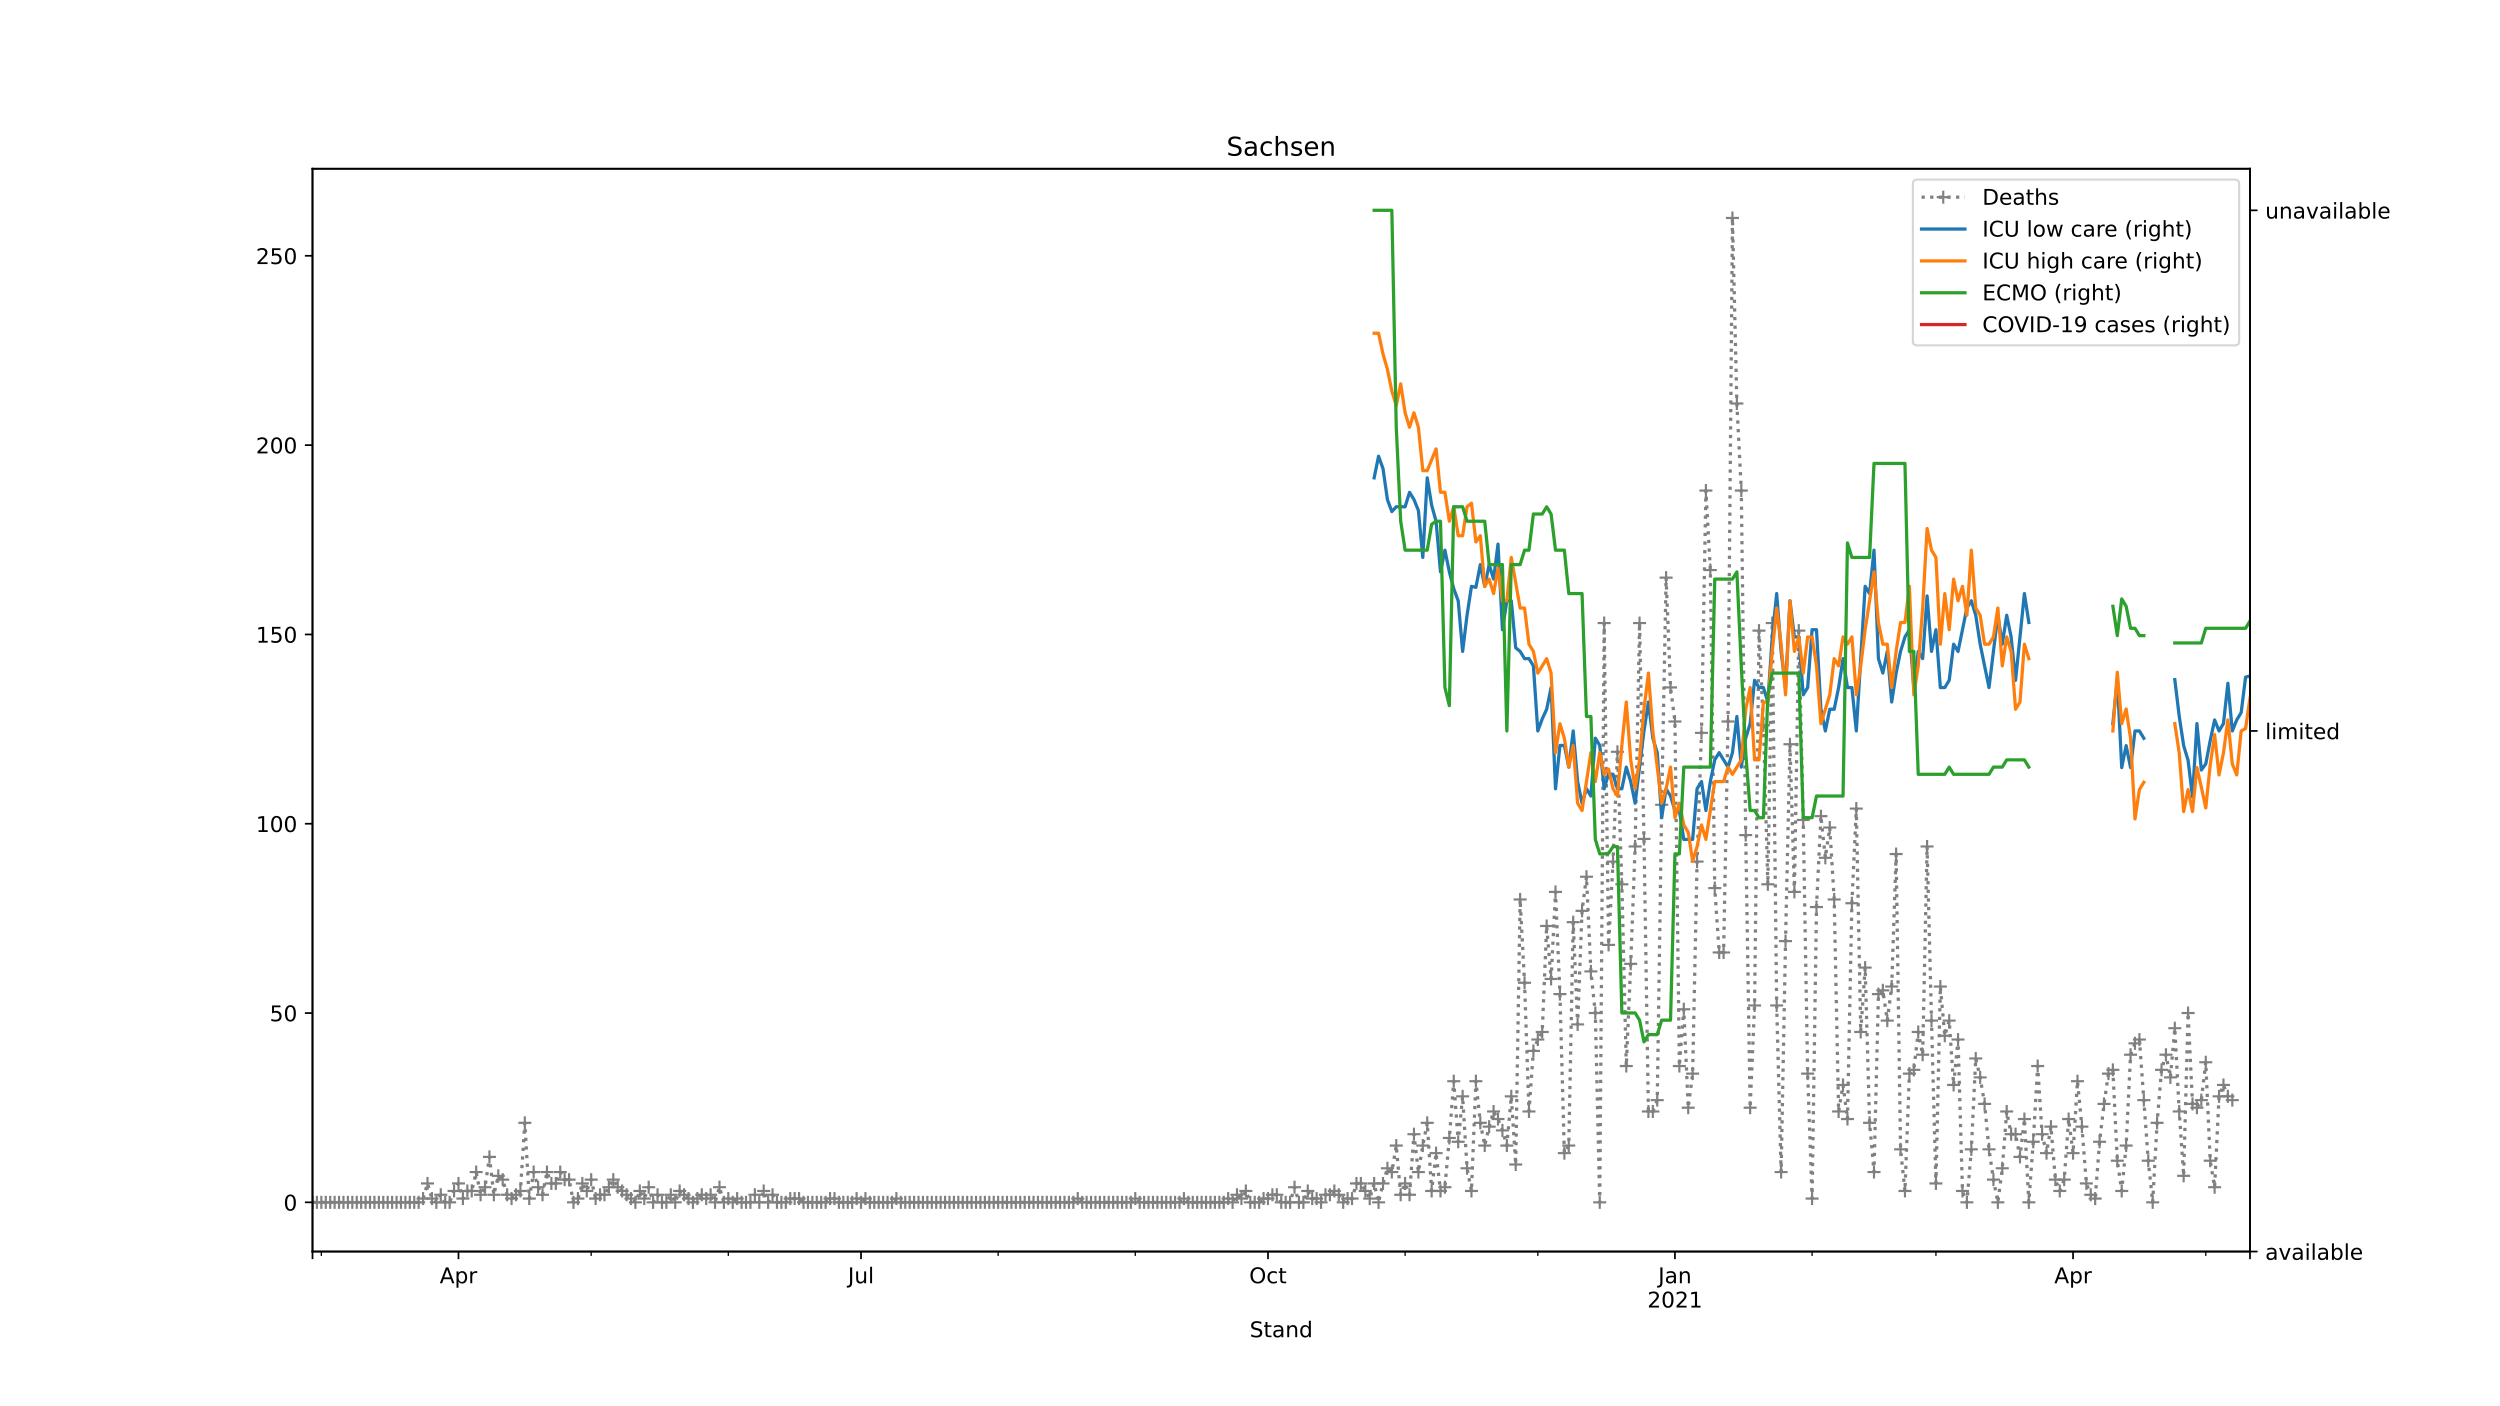 <?xml version="1.0" encoding="utf-8" standalone="no"?>
<!DOCTYPE svg PUBLIC "-//W3C//DTD SVG 1.1//EN"
  "http://www.w3.org/Graphics/SVG/1.1/DTD/svg11.dtd">
<!-- Created with matplotlib (https://matplotlib.org/) -->
<svg height="648pt" version="1.1" viewBox="0 0 1152 648" width="1152pt" xmlns="http://www.w3.org/2000/svg" xmlns:xlink="http://www.w3.org/1999/xlink">
 <defs>
  <style type="text/css">
*{stroke-linecap:butt;stroke-linejoin:round;}
  </style>
 </defs>
 <g id="figure_1">
  <g id="patch_1">
   <path d="M 0 648 
L 1152 648 
L 1152 0 
L 0 0 
z
" style="fill:#ffffff;"/>
  </g>
  <g id="axes_1">
   <g id="patch_2">
    <path d="M 144 576.72 
L 1036.8 576.72 
L 1036.8 77.76 
L 144 77.76 
z
" style="fill:#ffffff;"/>
   </g>
   <g id="matplotlib.axis_1">
    <g id="xtick_1">
     <g id="line2d_1">
      <defs>
       <path d="M 0 0 
L 0 3.5 
" id="m92bbe3bb25" style="stroke:#000000;stroke-width:0.8;"/>
      </defs>
      <g>
       <use style="stroke:#000000;stroke-width:0.8;" x="144" xlink:href="#m92bbe3bb25" y="576.72"/>
      </g>
     </g>
    </g>
    <g id="xtick_2">
     <g id="line2d_2">
      <g>
       <use style="stroke:#000000;stroke-width:0.8;" x="211.266" xlink:href="#m92bbe3bb25" y="576.72"/>
      </g>
     </g>
     <g id="text_1">
      <!-- Apr -->
      <defs>
       <path d="M 34.188 63.188 
L 20.797 26.906 
L 47.609 26.906 
z
M 28.609 72.906 
L 39.797 72.906 
L 67.578 0 
L 57.328 0 
L 50.688 18.703 
L 17.828 18.703 
L 11.188 0 
L 0.781 0 
z
" id="DejaVuSans-65"/>
       <path d="M 18.109 8.203 
L 18.109 -20.797 
L 9.078 -20.797 
L 9.078 54.688 
L 18.109 54.688 
L 18.109 46.391 
Q 20.953 51.266 25.266 53.625 
Q 29.594 56 35.594 56 
Q 45.562 56 51.781 48.094 
Q 58.016 40.188 58.016 27.297 
Q 58.016 14.406 51.781 6.484 
Q 45.562 -1.422 35.594 -1.422 
Q 29.594 -1.422 25.266 0.953 
Q 20.953 3.328 18.109 8.203 
z
M 48.688 27.297 
Q 48.688 37.203 44.609 42.844 
Q 40.531 48.484 33.406 48.484 
Q 26.266 48.484 22.188 42.844 
Q 18.109 37.203 18.109 27.297 
Q 18.109 17.391 22.188 11.75 
Q 26.266 6.109 33.406 6.109 
Q 40.531 6.109 44.609 11.75 
Q 48.688 17.391 48.688 27.297 
z
" id="DejaVuSans-112"/>
       <path d="M 41.109 46.297 
Q 39.594 47.172 37.812 47.578 
Q 36.031 48 33.891 48 
Q 26.266 48 22.188 43.047 
Q 18.109 38.094 18.109 28.812 
L 18.109 0 
L 9.078 0 
L 9.078 54.688 
L 18.109 54.688 
L 18.109 46.188 
Q 20.953 51.172 25.484 53.578 
Q 30.031 56 36.531 56 
Q 37.453 56 38.578 55.875 
Q 39.703 55.766 41.062 55.516 
z
" id="DejaVuSans-114"/>
      </defs>
      <g transform="translate(202.616 591.318)scale(0.1 -0.1)">
       <use xlink:href="#DejaVuSans-65"/>
       <use x="68.408" xlink:href="#DejaVuSans-112"/>
       <use x="131.885" xlink:href="#DejaVuSans-114"/>
      </g>
     </g>
    </g>
    <g id="xtick_3">
     <g id="line2d_3">
      <g>
       <use style="stroke:#000000;stroke-width:0.8;" x="396.756" xlink:href="#m92bbe3bb25" y="576.72"/>
      </g>
     </g>
     <g id="text_2">
      <!-- Jul -->
      <defs>
       <path d="M 9.812 72.906 
L 19.672 72.906 
L 19.672 5.078 
Q 19.672 -8.109 14.672 -14.062 
Q 9.672 -20.016 -1.422 -20.016 
L -5.172 -20.016 
L -5.172 -11.719 
L -2.094 -11.719 
Q 4.438 -11.719 7.125 -8.047 
Q 9.812 -4.391 9.812 5.078 
z
" id="DejaVuSans-74"/>
       <path d="M 8.5 21.578 
L 8.5 54.688 
L 17.484 54.688 
L 17.484 21.922 
Q 17.484 14.156 20.5 10.266 
Q 23.531 6.391 29.594 6.391 
Q 36.859 6.391 41.078 11.031 
Q 45.312 15.672 45.312 23.688 
L 45.312 54.688 
L 54.297 54.688 
L 54.297 0 
L 45.312 0 
L 45.312 8.406 
Q 42.047 3.422 37.719 1 
Q 33.406 -1.422 27.688 -1.422 
Q 18.266 -1.422 13.375 4.438 
Q 8.5 10.297 8.5 21.578 
z
M 31.109 56 
z
" id="DejaVuSans-117"/>
       <path d="M 9.422 75.984 
L 18.406 75.984 
L 18.406 0 
L 9.422 0 
z
" id="DejaVuSans-108"/>
      </defs>
      <g transform="translate(390.723 591.318)scale(0.1 -0.1)">
       <use xlink:href="#DejaVuSans-74"/>
       <use x="29.492" xlink:href="#DejaVuSans-117"/>
       <use x="92.871" xlink:href="#DejaVuSans-108"/>
      </g>
     </g>
    </g>
    <g id="xtick_4">
     <g id="line2d_4">
      <g>
       <use style="stroke:#000000;stroke-width:0.8;" x="584.285" xlink:href="#m92bbe3bb25" y="576.72"/>
      </g>
     </g>
     <g id="text_3">
      <!-- Oct -->
      <defs>
       <path d="M 39.406 66.219 
Q 28.656 66.219 22.328 58.203 
Q 16.016 50.203 16.016 36.375 
Q 16.016 22.609 22.328 14.594 
Q 28.656 6.594 39.406 6.594 
Q 50.141 6.594 56.422 14.594 
Q 62.703 22.609 62.703 36.375 
Q 62.703 50.203 56.422 58.203 
Q 50.141 66.219 39.406 66.219 
z
M 39.406 74.219 
Q 54.734 74.219 63.906 63.938 
Q 73.094 53.656 73.094 36.375 
Q 73.094 19.141 63.906 8.859 
Q 54.734 -1.422 39.406 -1.422 
Q 24.031 -1.422 14.812 8.828 
Q 5.609 19.094 5.609 36.375 
Q 5.609 53.656 14.812 63.938 
Q 24.031 74.219 39.406 74.219 
z
" id="DejaVuSans-79"/>
       <path d="M 48.781 52.594 
L 48.781 44.188 
Q 44.969 46.297 41.141 47.344 
Q 37.312 48.391 33.406 48.391 
Q 24.656 48.391 19.812 42.844 
Q 14.984 37.312 14.984 27.297 
Q 14.984 17.281 19.812 11.734 
Q 24.656 6.203 33.406 6.203 
Q 37.312 6.203 41.141 7.25 
Q 44.969 8.297 48.781 10.406 
L 48.781 2.094 
Q 45.016 0.344 40.984 -0.531 
Q 36.969 -1.422 32.422 -1.422 
Q 20.062 -1.422 12.781 6.344 
Q 5.516 14.109 5.516 27.297 
Q 5.516 40.672 12.859 48.328 
Q 20.219 56 33.016 56 
Q 37.156 56 41.109 55.141 
Q 45.062 54.297 48.781 52.594 
z
" id="DejaVuSans-99"/>
       <path d="M 18.312 70.219 
L 18.312 54.688 
L 36.812 54.688 
L 36.812 47.703 
L 18.312 47.703 
L 18.312 18.016 
Q 18.312 11.328 20.141 9.422 
Q 21.969 7.516 27.594 7.516 
L 36.812 7.516 
L 36.812 0 
L 27.594 0 
Q 17.188 0 13.234 3.875 
Q 9.281 7.766 9.281 18.016 
L 9.281 47.703 
L 2.688 47.703 
L 2.688 54.688 
L 9.281 54.688 
L 9.281 70.219 
z
" id="DejaVuSans-116"/>
      </defs>
      <g transform="translate(575.64 591.318)scale(0.1 -0.1)">
       <use xlink:href="#DejaVuSans-79"/>
       <use x="78.711" xlink:href="#DejaVuSans-99"/>
       <use x="133.691" xlink:href="#DejaVuSans-116"/>
      </g>
     </g>
    </g>
    <g id="xtick_5">
     <g id="line2d_5">
      <g>
       <use style="stroke:#000000;stroke-width:0.8;" x="771.814" xlink:href="#m92bbe3bb25" y="576.72"/>
      </g>
     </g>
     <g id="text_4">
      <!-- Jan -->
      <defs>
       <path d="M 34.281 27.484 
Q 23.391 27.484 19.188 25 
Q 14.984 22.516 14.984 16.5 
Q 14.984 11.719 18.141 8.906 
Q 21.297 6.109 26.703 6.109 
Q 34.188 6.109 38.703 11.406 
Q 43.219 16.703 43.219 25.484 
L 43.219 27.484 
z
M 52.203 31.203 
L 52.203 0 
L 43.219 0 
L 43.219 8.297 
Q 40.141 3.328 35.547 0.953 
Q 30.953 -1.422 24.312 -1.422 
Q 15.922 -1.422 10.953 3.297 
Q 6 8.016 6 15.922 
Q 6 25.141 12.172 29.828 
Q 18.359 34.516 30.609 34.516 
L 43.219 34.516 
L 43.219 35.406 
Q 43.219 41.609 39.141 45 
Q 35.062 48.391 27.688 48.391 
Q 23 48.391 18.547 47.266 
Q 14.109 46.141 10.016 43.891 
L 10.016 52.203 
Q 14.938 54.109 19.578 55.047 
Q 24.219 56 28.609 56 
Q 40.484 56 46.344 49.844 
Q 52.203 43.703 52.203 31.203 
z
" id="DejaVuSans-97"/>
       <path d="M 54.891 33.016 
L 54.891 0 
L 45.906 0 
L 45.906 32.719 
Q 45.906 40.484 42.875 44.328 
Q 39.844 48.188 33.797 48.188 
Q 26.516 48.188 22.312 43.547 
Q 18.109 38.922 18.109 30.906 
L 18.109 0 
L 9.078 0 
L 9.078 54.688 
L 18.109 54.688 
L 18.109 46.188 
Q 21.344 51.125 25.703 53.562 
Q 30.078 56 35.797 56 
Q 45.219 56 50.047 50.172 
Q 54.891 44.344 54.891 33.016 
z
" id="DejaVuSans-110"/>
      </defs>
      <g transform="translate(764.106 591.318)scale(0.1 -0.1)">
       <use xlink:href="#DejaVuSans-74"/>
       <use x="29.492" xlink:href="#DejaVuSans-97"/>
       <use x="90.771" xlink:href="#DejaVuSans-110"/>
      </g>
      <!-- 2021 -->
      <defs>
       <path d="M 19.188 8.297 
L 53.609 8.297 
L 53.609 0 
L 7.328 0 
L 7.328 8.297 
Q 12.938 14.109 22.625 23.891 
Q 32.328 33.688 34.812 36.531 
Q 39.547 41.844 41.422 45.531 
Q 43.312 49.219 43.312 52.781 
Q 43.312 58.594 39.234 62.25 
Q 35.156 65.922 28.609 65.922 
Q 23.969 65.922 18.812 64.312 
Q 13.672 62.703 7.812 59.422 
L 7.812 69.391 
Q 13.766 71.781 18.938 73 
Q 24.125 74.219 28.422 74.219 
Q 39.75 74.219 46.484 68.547 
Q 53.219 62.891 53.219 53.422 
Q 53.219 48.922 51.531 44.891 
Q 49.859 40.875 45.406 35.406 
Q 44.188 33.984 37.641 27.219 
Q 31.109 20.453 19.188 8.297 
z
" id="DejaVuSans-50"/>
       <path d="M 31.781 66.406 
Q 24.172 66.406 20.328 58.906 
Q 16.5 51.422 16.5 36.375 
Q 16.5 21.391 20.328 13.891 
Q 24.172 6.391 31.781 6.391 
Q 39.453 6.391 43.281 13.891 
Q 47.125 21.391 47.125 36.375 
Q 47.125 51.422 43.281 58.906 
Q 39.453 66.406 31.781 66.406 
z
M 31.781 74.219 
Q 44.047 74.219 50.516 64.516 
Q 56.984 54.828 56.984 36.375 
Q 56.984 17.969 50.516 8.266 
Q 44.047 -1.422 31.781 -1.422 
Q 19.531 -1.422 13.062 8.266 
Q 6.594 17.969 6.594 36.375 
Q 6.594 54.828 13.062 64.516 
Q 19.531 74.219 31.781 74.219 
z
" id="DejaVuSans-48"/>
       <path d="M 12.406 8.297 
L 28.516 8.297 
L 28.516 63.922 
L 10.984 60.406 
L 10.984 69.391 
L 28.422 72.906 
L 38.281 72.906 
L 38.281 8.297 
L 54.391 8.297 
L 54.391 0 
L 12.406 0 
z
" id="DejaVuSans-49"/>
      </defs>
      <g transform="translate(759.089 602.516)scale(0.1 -0.1)">
       <use xlink:href="#DejaVuSans-50"/>
       <use x="63.623" xlink:href="#DejaVuSans-48"/>
       <use x="127.246" xlink:href="#DejaVuSans-50"/>
       <use x="190.869" xlink:href="#DejaVuSans-49"/>
      </g>
     </g>
    </g>
    <g id="xtick_6">
     <g id="line2d_6">
      <g>
       <use style="stroke:#000000;stroke-width:0.8;" x="955.266" xlink:href="#m92bbe3bb25" y="576.72"/>
      </g>
     </g>
     <g id="text_5">
      <!-- Apr -->
      <g transform="translate(946.616 591.318)scale(0.1 -0.1)">
       <use xlink:href="#DejaVuSans-65"/>
       <use x="68.408" xlink:href="#DejaVuSans-112"/>
       <use x="131.885" xlink:href="#DejaVuSans-114"/>
      </g>
     </g>
    </g>
    <g id="xtick_7">
     <g id="line2d_7">
      <g>
       <use style="stroke:#000000;stroke-width:0.8;" x="1036.8" xlink:href="#m92bbe3bb25" y="576.72"/>
      </g>
     </g>
    </g>
    <g id="xtick_8">
     <g id="line2d_8">
      <defs>
       <path d="M 0 0 
L 0 2 
" id="me39a68302e" style="stroke:#000000;stroke-width:0.6;"/>
      </defs>
      <g>
       <use style="stroke:#000000;stroke-width:0.6;" x="148.077" xlink:href="#me39a68302e" y="576.72"/>
      </g>
     </g>
    </g>
    <g id="xtick_9">
     <g id="line2d_9">
      <g>
       <use style="stroke:#000000;stroke-width:0.6;" x="272.416" xlink:href="#me39a68302e" y="576.72"/>
      </g>
     </g>
    </g>
    <g id="xtick_10">
     <g id="line2d_10">
      <g>
       <use style="stroke:#000000;stroke-width:0.6;" x="335.605" xlink:href="#me39a68302e" y="576.72"/>
      </g>
     </g>
    </g>
    <g id="xtick_11">
     <g id="line2d_11">
      <g>
       <use style="stroke:#000000;stroke-width:0.6;" x="459.945" xlink:href="#me39a68302e" y="576.72"/>
      </g>
     </g>
    </g>
    <g id="xtick_12">
     <g id="line2d_12">
      <g>
       <use style="stroke:#000000;stroke-width:0.6;" x="523.134" xlink:href="#me39a68302e" y="576.72"/>
      </g>
     </g>
    </g>
    <g id="xtick_13">
     <g id="line2d_13">
      <g>
       <use style="stroke:#000000;stroke-width:0.6;" x="647.474" xlink:href="#me39a68302e" y="576.72"/>
      </g>
     </g>
    </g>
    <g id="xtick_14">
     <g id="line2d_14">
      <g>
       <use style="stroke:#000000;stroke-width:0.6;" x="708.625" xlink:href="#me39a68302e" y="576.72"/>
      </g>
     </g>
    </g>
    <g id="xtick_15">
     <g id="line2d_15">
      <g>
       <use style="stroke:#000000;stroke-width:0.6;" x="835.003" xlink:href="#me39a68302e" y="576.72"/>
      </g>
     </g>
    </g>
    <g id="xtick_16">
     <g id="line2d_16">
      <g>
       <use style="stroke:#000000;stroke-width:0.6;" x="892.077" xlink:href="#me39a68302e" y="576.72"/>
      </g>
     </g>
    </g>
    <g id="xtick_17">
     <g id="line2d_17">
      <g>
       <use style="stroke:#000000;stroke-width:0.6;" x="1016.416" xlink:href="#me39a68302e" y="576.72"/>
      </g>
     </g>
    </g>
    <g id="text_6">
     <!-- Stand -->
     <defs>
      <path d="M 53.516 70.516 
L 53.516 60.891 
Q 47.906 63.578 42.922 64.891 
Q 37.938 66.219 33.297 66.219 
Q 25.25 66.219 20.875 63.094 
Q 16.5 59.969 16.5 54.203 
Q 16.5 49.359 19.406 46.891 
Q 22.312 44.438 30.422 42.922 
L 36.375 41.703 
Q 47.406 39.594 52.656 34.297 
Q 57.906 29 57.906 20.125 
Q 57.906 9.516 50.797 4.047 
Q 43.703 -1.422 29.984 -1.422 
Q 24.812 -1.422 18.969 -0.25 
Q 13.141 0.922 6.891 3.219 
L 6.891 13.375 
Q 12.891 10.016 18.656 8.297 
Q 24.422 6.594 29.984 6.594 
Q 38.422 6.594 43.016 9.906 
Q 47.609 13.234 47.609 19.391 
Q 47.609 24.75 44.312 27.781 
Q 41.016 30.812 33.5 32.328 
L 27.484 33.5 
Q 16.453 35.688 11.516 40.375 
Q 6.594 45.062 6.594 53.422 
Q 6.594 63.094 13.406 68.656 
Q 20.219 74.219 32.172 74.219 
Q 37.312 74.219 42.625 73.281 
Q 47.953 72.359 53.516 70.516 
z
" id="DejaVuSans-83"/>
      <path d="M 45.406 46.391 
L 45.406 75.984 
L 54.391 75.984 
L 54.391 0 
L 45.406 0 
L 45.406 8.203 
Q 42.578 3.328 38.25 0.953 
Q 33.938 -1.422 27.875 -1.422 
Q 17.969 -1.422 11.734 6.484 
Q 5.516 14.406 5.516 27.297 
Q 5.516 40.188 11.734 48.094 
Q 17.969 56 27.875 56 
Q 33.938 56 38.25 53.625 
Q 42.578 51.266 45.406 46.391 
z
M 14.797 27.297 
Q 14.797 17.391 18.875 11.75 
Q 22.953 6.109 30.078 6.109 
Q 37.203 6.109 41.297 11.75 
Q 45.406 17.391 45.406 27.297 
Q 45.406 37.203 41.297 42.844 
Q 37.203 48.484 30.078 48.484 
Q 22.953 48.484 18.875 42.844 
Q 14.797 37.203 14.797 27.297 
z
" id="DejaVuSans-100"/>
     </defs>
     <g transform="translate(575.859 616.194)scale(0.1 -0.1)">
      <use xlink:href="#DejaVuSans-83"/>
      <use x="63.477" xlink:href="#DejaVuSans-116"/>
      <use x="102.686" xlink:href="#DejaVuSans-97"/>
      <use x="163.965" xlink:href="#DejaVuSans-110"/>
      <use x="227.344" xlink:href="#DejaVuSans-100"/>
     </g>
    </g>
   </g>
   <g id="matplotlib.axis_2">
    <g id="ytick_1">
     <g id="line2d_18">
      <defs>
       <path d="M 0 0 
L -3.5 0 
" id="mcca7dead0f" style="stroke:#000000;stroke-width:0.8;"/>
      </defs>
      <g>
       <use style="stroke:#000000;stroke-width:0.8;" x="144" xlink:href="#mcca7dead0f" y="554.04"/>
      </g>
     </g>
     <g id="text_7">
      <!-- 0 -->
      <g transform="translate(130.637 557.839)scale(0.1 -0.1)">
       <use xlink:href="#DejaVuSans-48"/>
      </g>
     </g>
    </g>
    <g id="ytick_2">
     <g id="line2d_19">
      <g>
       <use style="stroke:#000000;stroke-width:0.8;" x="144" xlink:href="#mcca7dead0f" y="466.809"/>
      </g>
     </g>
     <g id="text_8">
      <!-- 50 -->
      <defs>
       <path d="M 10.797 72.906 
L 49.516 72.906 
L 49.516 64.594 
L 19.828 64.594 
L 19.828 46.734 
Q 21.969 47.469 24.109 47.828 
Q 26.266 48.188 28.422 48.188 
Q 40.625 48.188 47.75 41.5 
Q 54.891 34.812 54.891 23.391 
Q 54.891 11.625 47.562 5.094 
Q 40.234 -1.422 26.906 -1.422 
Q 22.312 -1.422 17.547 -0.641 
Q 12.797 0.141 7.719 1.703 
L 7.719 11.625 
Q 12.109 9.234 16.797 8.062 
Q 21.484 6.891 26.703 6.891 
Q 35.156 6.891 40.078 11.328 
Q 45.016 15.766 45.016 23.391 
Q 45.016 31 40.078 35.438 
Q 35.156 39.891 26.703 39.891 
Q 22.75 39.891 18.812 39.016 
Q 14.891 38.141 10.797 36.281 
z
" id="DejaVuSans-53"/>
      </defs>
      <g transform="translate(124.275 470.608)scale(0.1 -0.1)">
       <use xlink:href="#DejaVuSans-53"/>
       <use x="63.623" xlink:href="#DejaVuSans-48"/>
      </g>
     </g>
    </g>
    <g id="ytick_3">
     <g id="line2d_20">
      <g>
       <use style="stroke:#000000;stroke-width:0.8;" x="144" xlink:href="#mcca7dead0f" y="379.578"/>
      </g>
     </g>
     <g id="text_9">
      <!-- 100 -->
      <g transform="translate(117.912 383.378)scale(0.1 -0.1)">
       <use xlink:href="#DejaVuSans-49"/>
       <use x="63.623" xlink:href="#DejaVuSans-48"/>
       <use x="127.246" xlink:href="#DejaVuSans-48"/>
      </g>
     </g>
    </g>
    <g id="ytick_4">
     <g id="line2d_21">
      <g>
       <use style="stroke:#000000;stroke-width:0.8;" x="144" xlink:href="#mcca7dead0f" y="292.348"/>
      </g>
     </g>
     <g id="text_10">
      <!-- 150 -->
      <g transform="translate(117.912 296.147)scale(0.1 -0.1)">
       <use xlink:href="#DejaVuSans-49"/>
       <use x="63.623" xlink:href="#DejaVuSans-53"/>
       <use x="127.246" xlink:href="#DejaVuSans-48"/>
      </g>
     </g>
    </g>
    <g id="ytick_5">
     <g id="line2d_22">
      <g>
       <use style="stroke:#000000;stroke-width:0.8;" x="144" xlink:href="#mcca7dead0f" y="205.117"/>
      </g>
     </g>
     <g id="text_11">
      <!-- 200 -->
      <g transform="translate(117.912 208.916)scale(0.1 -0.1)">
       <use xlink:href="#DejaVuSans-50"/>
       <use x="63.623" xlink:href="#DejaVuSans-48"/>
       <use x="127.246" xlink:href="#DejaVuSans-48"/>
      </g>
     </g>
    </g>
    <g id="ytick_6">
     <g id="line2d_23">
      <g>
       <use style="stroke:#000000;stroke-width:0.8;" x="144" xlink:href="#mcca7dead0f" y="117.886"/>
      </g>
     </g>
     <g id="text_12">
      <!-- 250 -->
      <g transform="translate(117.912 121.685)scale(0.1 -0.1)">
       <use xlink:href="#DejaVuSans-50"/>
       <use x="63.623" xlink:href="#DejaVuSans-53"/>
       <use x="127.246" xlink:href="#DejaVuSans-48"/>
      </g>
     </g>
    </g>
   </g>
   <g id="line2d_24">
    <path clip-path="url(#pe8f0a59778)" d="M 144 554.04 
L 192.921 554.04 
L 194.959 552.295 
L 196.997 545.317 
L 199.036 552.295 
L 201.074 554.04 
L 203.112 550.551 
L 205.151 554.04 
L 207.189 554.04 
L 209.227 548.806 
L 211.266 545.317 
L 213.304 552.295 
L 215.342 548.806 
L 217.381 548.806 
L 219.419 540.083 
L 221.458 550.551 
L 223.496 547.062 
L 225.534 533.105 
L 227.573 550.551 
L 229.611 541.828 
L 231.649 543.572 
L 233.688 550.551 
L 235.726 552.295 
L 239.803 548.806 
L 241.841 517.403 
L 243.879 552.295 
L 245.918 540.083 
L 247.956 547.062 
L 249.995 550.551 
L 252.033 540.083 
L 254.071 545.317 
L 256.11 545.317 
L 258.148 540.083 
L 260.186 543.572 
L 262.225 543.572 
L 264.263 554.04 
L 266.301 552.295 
L 268.34 545.317 
L 270.378 548.806 
L 272.416 543.572 
L 274.455 552.295 
L 276.493 550.551 
L 278.532 550.551 
L 282.608 543.572 
L 284.647 547.062 
L 292.8 554.04 
L 294.838 548.806 
L 296.877 552.295 
L 298.915 547.062 
L 300.953 554.04 
L 302.992 550.551 
L 305.03 554.04 
L 307.068 554.04 
L 309.107 550.551 
L 311.145 554.04 
L 313.184 548.806 
L 319.299 554.04 
L 323.375 550.551 
L 325.414 552.295 
L 327.452 550.551 
L 329.49 554.04 
L 331.529 547.062 
L 333.567 554.04 
L 335.605 552.295 
L 337.644 554.04 
L 339.682 552.295 
L 341.721 554.04 
L 345.797 554.04 
L 347.836 550.551 
L 349.874 554.04 
L 351.912 548.806 
L 353.951 554.04 
L 355.989 550.551 
L 358.027 554.04 
L 362.104 554.04 
L 364.142 552.295 
L 368.219 552.295 
L 370.258 554.04 
L 380.449 554.04 
L 382.488 552.295 
L 384.526 552.295 
L 386.564 554.04 
L 392.679 554.04 
L 394.718 552.295 
L 396.756 554.04 
L 398.795 552.295 
L 400.833 554.04 
L 411.025 554.04 
L 413.063 552.295 
L 415.101 554.04 
L 494.597 554.04 
L 496.636 552.295 
L 498.674 554.04 
L 521.096 554.04 
L 523.134 552.295 
L 525.173 554.04 
L 543.518 554.04 
L 545.556 552.295 
L 547.595 554.04 
L 563.901 554.04 
L 565.94 552.295 
L 567.978 554.04 
L 570.016 550.551 
L 572.055 552.295 
L 574.093 548.806 
L 576.132 554.04 
L 580.208 554.04 
L 582.247 552.295 
L 584.285 552.295 
L 586.323 550.551 
L 588.362 550.551 
L 590.4 554.04 
L 594.477 554.04 
L 596.515 547.062 
L 598.553 554.04 
L 600.592 554.04 
L 602.63 548.806 
L 604.668 552.295 
L 606.707 552.295 
L 608.745 554.04 
L 610.784 550.551 
L 612.822 550.551 
L 614.86 548.806 
L 616.899 550.551 
L 618.937 554.04 
L 620.975 552.295 
L 623.014 552.295 
L 625.052 545.317 
L 627.09 545.317 
L 631.167 552.295 
L 633.205 545.317 
L 635.244 554.04 
L 637.282 545.317 
L 639.321 538.338 
L 641.359 540.083 
L 643.397 527.871 
L 645.436 550.551 
L 647.474 545.317 
L 649.512 550.551 
L 651.551 522.637 
L 653.589 540.083 
L 655.627 527.871 
L 657.666 517.403 
L 659.704 548.806 
L 661.742 531.36 
L 663.781 548.806 
L 665.819 547.062 
L 667.858 524.382 
L 669.896 498.212 
L 671.934 526.126 
L 673.973 505.191 
L 676.011 538.338 
L 678.049 548.806 
L 680.088 498.212 
L 682.126 517.403 
L 684.164 527.871 
L 686.203 519.148 
L 688.241 512.169 
L 690.279 515.658 
L 692.318 520.892 
L 694.356 527.871 
L 696.395 505.191 
L 698.433 536.594 
L 700.471 414.471 
L 702.51 452.852 
L 704.548 512.169 
L 706.586 484.255 
L 708.625 479.022 
L 710.663 475.532 
L 712.701 426.683 
L 714.74 451.108 
L 716.778 410.982 
L 718.816 458.086 
L 720.855 531.36 
L 722.893 527.871 
L 724.932 424.938 
L 726.97 472.043 
L 729.008 419.705 
L 731.047 404.003 
L 733.085 447.618 
L 735.123 466.809 
L 737.162 554.04 
L 739.2 287.114 
L 741.238 435.406 
L 743.277 397.025 
L 745.315 346.431 
L 747.353 407.492 
L 749.392 491.234 
L 751.43 444.129 
L 753.468 390.046 
L 755.507 287.114 
L 757.545 386.557 
L 759.584 512.169 
L 761.622 512.169 
L 763.66 506.935 
L 765.699 370.855 
L 767.737 266.178 
L 769.775 316.772 
L 771.814 332.474 
L 773.852 491.234 
L 775.89 465.065 
L 777.929 510.425 
L 779.967 494.723 
L 782.005 397.025 
L 784.044 337.708 
L 786.082 226.052 
L 788.121 262.689 
L 790.159 409.237 
L 792.197 438.895 
L 794.236 438.895 
L 796.274 332.474 
L 798.312 100.44 
L 800.351 185.926 
L 802.389 226.052 
L 804.427 384.812 
L 806.466 510.425 
L 808.504 463.32 
L 810.542 290.603 
L 812.581 334.218 
L 814.619 407.492 
L 816.658 287.114 
L 818.696 463.32 
L 820.734 540.083 
L 822.773 433.662 
L 824.811 342.942 
L 826.849 410.982 
L 828.888 290.603 
L 830.926 377.834 
L 832.964 494.723 
L 835.003 552.295 
L 837.041 417.96 
L 839.079 376.089 
L 841.118 395.28 
L 843.156 381.323 
L 845.195 414.471 
L 847.233 512.169 
L 849.271 499.957 
L 851.31 515.658 
L 853.348 416.215 
L 855.386 372.6 
L 857.425 475.532 
L 859.463 445.874 
L 861.501 517.403 
L 863.54 540.083 
L 865.578 458.086 
L 867.616 456.342 
L 869.655 470.298 
L 871.693 454.597 
L 873.732 393.535 
L 875.77 529.615 
L 877.808 548.806 
L 879.847 494.723 
L 881.885 492.978 
L 883.923 475.532 
L 885.962 486 
L 888 390.046 
L 890.038 470.298 
L 892.077 545.317 
L 894.115 454.597 
L 896.153 477.277 
L 898.192 470.298 
L 900.23 499.957 
L 902.268 479.022 
L 904.307 548.806 
L 906.345 554.04 
L 908.384 529.615 
L 910.422 487.745 
L 912.46 496.468 
L 914.499 508.68 
L 916.537 529.615 
L 918.575 543.572 
L 920.614 554.04 
L 922.652 538.338 
L 924.69 512.169 
L 926.729 522.637 
L 928.767 522.637 
L 930.805 533.105 
L 932.844 515.658 
L 934.882 554.04 
L 936.921 526.126 
L 938.959 491.234 
L 940.997 522.637 
L 943.036 531.36 
L 945.074 519.148 
L 947.112 543.572 
L 949.151 548.806 
L 951.189 543.572 
L 953.227 515.658 
L 955.266 531.36 
L 957.304 498.212 
L 959.342 519.148 
L 961.381 545.317 
L 963.419 550.551 
L 965.458 552.295 
L 967.496 526.126 
L 969.534 508.68 
L 971.573 494.723 
L 973.611 492.978 
L 975.649 534.849 
L 977.688 548.806 
L 979.726 527.871 
L 981.764 486 
L 983.803 480.766 
L 985.841 479.022 
L 989.918 534.849 
L 991.956 554.04 
L 993.995 517.403 
L 996.033 492.978 
L 998.071 486 
L 1000.11 496.468 
L 1002.148 473.788 
L 1004.186 512.169 
L 1006.225 541.828 
L 1008.263 466.809 
L 1010.301 508.68 
L 1012.34 510.425 
L 1014.378 506.935 
L 1016.416 489.489 
L 1018.455 534.849 
L 1020.493 547.062 
L 1022.532 505.191 
L 1024.57 499.957 
L 1026.608 505.191 
L 1028.647 506.935 
L 1028.647 506.935 
" style="fill:none;stroke:#808080;stroke-dasharray:1.5,2.475;stroke-dashoffset:0;stroke-width:1.5;"/>
    <defs>
     <path d="M -3 0 
L 3 0 
M 0 3 
L 0 -3 
" id="m593ebd3f10" style="stroke:#808080;"/>
    </defs>
    <g clip-path="url(#pe8f0a59778)">
     <use style="fill:#808080;stroke:#808080;" x="144" xlink:href="#m593ebd3f10" y="554.04"/>
     <use style="fill:#808080;stroke:#808080;" x="146.038" xlink:href="#m593ebd3f10" y="554.04"/>
     <use style="fill:#808080;stroke:#808080;" x="148.077" xlink:href="#m593ebd3f10" y="554.04"/>
     <use style="fill:#808080;stroke:#808080;" x="150.115" xlink:href="#m593ebd3f10" y="554.04"/>
     <use style="fill:#808080;stroke:#808080;" x="152.153" xlink:href="#m593ebd3f10" y="554.04"/>
     <use style="fill:#808080;stroke:#808080;" x="154.192" xlink:href="#m593ebd3f10" y="554.04"/>
     <use style="fill:#808080;stroke:#808080;" x="156.23" xlink:href="#m593ebd3f10" y="554.04"/>
     <use style="fill:#808080;stroke:#808080;" x="158.268" xlink:href="#m593ebd3f10" y="554.04"/>
     <use style="fill:#808080;stroke:#808080;" x="160.307" xlink:href="#m593ebd3f10" y="554.04"/>
     <use style="fill:#808080;stroke:#808080;" x="162.345" xlink:href="#m593ebd3f10" y="554.04"/>
     <use style="fill:#808080;stroke:#808080;" x="164.384" xlink:href="#m593ebd3f10" y="554.04"/>
     <use style="fill:#808080;stroke:#808080;" x="166.422" xlink:href="#m593ebd3f10" y="554.04"/>
     <use style="fill:#808080;stroke:#808080;" x="168.46" xlink:href="#m593ebd3f10" y="554.04"/>
     <use style="fill:#808080;stroke:#808080;" x="170.499" xlink:href="#m593ebd3f10" y="554.04"/>
     <use style="fill:#808080;stroke:#808080;" x="172.537" xlink:href="#m593ebd3f10" y="554.04"/>
     <use style="fill:#808080;stroke:#808080;" x="174.575" xlink:href="#m593ebd3f10" y="554.04"/>
     <use style="fill:#808080;stroke:#808080;" x="176.614" xlink:href="#m593ebd3f10" y="554.04"/>
     <use style="fill:#808080;stroke:#808080;" x="178.652" xlink:href="#m593ebd3f10" y="554.04"/>
     <use style="fill:#808080;stroke:#808080;" x="180.69" xlink:href="#m593ebd3f10" y="554.04"/>
     <use style="fill:#808080;stroke:#808080;" x="182.729" xlink:href="#m593ebd3f10" y="554.04"/>
     <use style="fill:#808080;stroke:#808080;" x="184.767" xlink:href="#m593ebd3f10" y="554.04"/>
     <use style="fill:#808080;stroke:#808080;" x="186.805" xlink:href="#m593ebd3f10" y="554.04"/>
     <use style="fill:#808080;stroke:#808080;" x="188.844" xlink:href="#m593ebd3f10" y="554.04"/>
     <use style="fill:#808080;stroke:#808080;" x="190.882" xlink:href="#m593ebd3f10" y="554.04"/>
     <use style="fill:#808080;stroke:#808080;" x="192.921" xlink:href="#m593ebd3f10" y="554.04"/>
     <use style="fill:#808080;stroke:#808080;" x="194.959" xlink:href="#m593ebd3f10" y="552.295"/>
     <use style="fill:#808080;stroke:#808080;" x="196.997" xlink:href="#m593ebd3f10" y="545.317"/>
     <use style="fill:#808080;stroke:#808080;" x="199.036" xlink:href="#m593ebd3f10" y="552.295"/>
     <use style="fill:#808080;stroke:#808080;" x="201.074" xlink:href="#m593ebd3f10" y="554.04"/>
     <use style="fill:#808080;stroke:#808080;" x="203.112" xlink:href="#m593ebd3f10" y="550.551"/>
     <use style="fill:#808080;stroke:#808080;" x="205.151" xlink:href="#m593ebd3f10" y="554.04"/>
     <use style="fill:#808080;stroke:#808080;" x="207.189" xlink:href="#m593ebd3f10" y="554.04"/>
     <use style="fill:#808080;stroke:#808080;" x="209.227" xlink:href="#m593ebd3f10" y="548.806"/>
     <use style="fill:#808080;stroke:#808080;" x="211.266" xlink:href="#m593ebd3f10" y="545.317"/>
     <use style="fill:#808080;stroke:#808080;" x="213.304" xlink:href="#m593ebd3f10" y="552.295"/>
     <use style="fill:#808080;stroke:#808080;" x="215.342" xlink:href="#m593ebd3f10" y="548.806"/>
     <use style="fill:#808080;stroke:#808080;" x="217.381" xlink:href="#m593ebd3f10" y="548.806"/>
     <use style="fill:#808080;stroke:#808080;" x="219.419" xlink:href="#m593ebd3f10" y="540.083"/>
     <use style="fill:#808080;stroke:#808080;" x="221.458" xlink:href="#m593ebd3f10" y="550.551"/>
     <use style="fill:#808080;stroke:#808080;" x="223.496" xlink:href="#m593ebd3f10" y="547.062"/>
     <use style="fill:#808080;stroke:#808080;" x="225.534" xlink:href="#m593ebd3f10" y="533.105"/>
     <use style="fill:#808080;stroke:#808080;" x="227.573" xlink:href="#m593ebd3f10" y="550.551"/>
     <use style="fill:#808080;stroke:#808080;" x="229.611" xlink:href="#m593ebd3f10" y="541.828"/>
     <use style="fill:#808080;stroke:#808080;" x="231.649" xlink:href="#m593ebd3f10" y="543.572"/>
     <use style="fill:#808080;stroke:#808080;" x="233.688" xlink:href="#m593ebd3f10" y="550.551"/>
     <use style="fill:#808080;stroke:#808080;" x="235.726" xlink:href="#m593ebd3f10" y="552.295"/>
     <use style="fill:#808080;stroke:#808080;" x="237.764" xlink:href="#m593ebd3f10" y="550.551"/>
     <use style="fill:#808080;stroke:#808080;" x="239.803" xlink:href="#m593ebd3f10" y="548.806"/>
     <use style="fill:#808080;stroke:#808080;" x="241.841" xlink:href="#m593ebd3f10" y="517.403"/>
     <use style="fill:#808080;stroke:#808080;" x="243.879" xlink:href="#m593ebd3f10" y="552.295"/>
     <use style="fill:#808080;stroke:#808080;" x="245.918" xlink:href="#m593ebd3f10" y="540.083"/>
     <use style="fill:#808080;stroke:#808080;" x="247.956" xlink:href="#m593ebd3f10" y="547.062"/>
     <use style="fill:#808080;stroke:#808080;" x="249.995" xlink:href="#m593ebd3f10" y="550.551"/>
     <use style="fill:#808080;stroke:#808080;" x="252.033" xlink:href="#m593ebd3f10" y="540.083"/>
     <use style="fill:#808080;stroke:#808080;" x="254.071" xlink:href="#m593ebd3f10" y="545.317"/>
     <use style="fill:#808080;stroke:#808080;" x="256.11" xlink:href="#m593ebd3f10" y="545.317"/>
     <use style="fill:#808080;stroke:#808080;" x="258.148" xlink:href="#m593ebd3f10" y="540.083"/>
     <use style="fill:#808080;stroke:#808080;" x="260.186" xlink:href="#m593ebd3f10" y="543.572"/>
     <use style="fill:#808080;stroke:#808080;" x="262.225" xlink:href="#m593ebd3f10" y="543.572"/>
     <use style="fill:#808080;stroke:#808080;" x="264.263" xlink:href="#m593ebd3f10" y="554.04"/>
     <use style="fill:#808080;stroke:#808080;" x="266.301" xlink:href="#m593ebd3f10" y="552.295"/>
     <use style="fill:#808080;stroke:#808080;" x="268.34" xlink:href="#m593ebd3f10" y="545.317"/>
     <use style="fill:#808080;stroke:#808080;" x="270.378" xlink:href="#m593ebd3f10" y="548.806"/>
     <use style="fill:#808080;stroke:#808080;" x="272.416" xlink:href="#m593ebd3f10" y="543.572"/>
     <use style="fill:#808080;stroke:#808080;" x="274.455" xlink:href="#m593ebd3f10" y="552.295"/>
     <use style="fill:#808080;stroke:#808080;" x="276.493" xlink:href="#m593ebd3f10" y="550.551"/>
     <use style="fill:#808080;stroke:#808080;" x="278.532" xlink:href="#m593ebd3f10" y="550.551"/>
     <use style="fill:#808080;stroke:#808080;" x="280.57" xlink:href="#m593ebd3f10" y="547.062"/>
     <use style="fill:#808080;stroke:#808080;" x="282.608" xlink:href="#m593ebd3f10" y="543.572"/>
     <use style="fill:#808080;stroke:#808080;" x="284.647" xlink:href="#m593ebd3f10" y="547.062"/>
     <use style="fill:#808080;stroke:#808080;" x="286.685" xlink:href="#m593ebd3f10" y="548.806"/>
     <use style="fill:#808080;stroke:#808080;" x="288.723" xlink:href="#m593ebd3f10" y="550.551"/>
     <use style="fill:#808080;stroke:#808080;" x="290.762" xlink:href="#m593ebd3f10" y="552.295"/>
     <use style="fill:#808080;stroke:#808080;" x="292.8" xlink:href="#m593ebd3f10" y="554.04"/>
     <use style="fill:#808080;stroke:#808080;" x="294.838" xlink:href="#m593ebd3f10" y="548.806"/>
     <use style="fill:#808080;stroke:#808080;" x="296.877" xlink:href="#m593ebd3f10" y="552.295"/>
     <use style="fill:#808080;stroke:#808080;" x="298.915" xlink:href="#m593ebd3f10" y="547.062"/>
     <use style="fill:#808080;stroke:#808080;" x="300.953" xlink:href="#m593ebd3f10" y="554.04"/>
     <use style="fill:#808080;stroke:#808080;" x="302.992" xlink:href="#m593ebd3f10" y="550.551"/>
     <use style="fill:#808080;stroke:#808080;" x="305.03" xlink:href="#m593ebd3f10" y="554.04"/>
     <use style="fill:#808080;stroke:#808080;" x="307.068" xlink:href="#m593ebd3f10" y="554.04"/>
     <use style="fill:#808080;stroke:#808080;" x="309.107" xlink:href="#m593ebd3f10" y="550.551"/>
     <use style="fill:#808080;stroke:#808080;" x="311.145" xlink:href="#m593ebd3f10" y="554.04"/>
     <use style="fill:#808080;stroke:#808080;" x="313.184" xlink:href="#m593ebd3f10" y="548.806"/>
     <use style="fill:#808080;stroke:#808080;" x="315.222" xlink:href="#m593ebd3f10" y="550.551"/>
     <use style="fill:#808080;stroke:#808080;" x="317.26" xlink:href="#m593ebd3f10" y="552.295"/>
     <use style="fill:#808080;stroke:#808080;" x="319.299" xlink:href="#m593ebd3f10" y="554.04"/>
     <use style="fill:#808080;stroke:#808080;" x="321.337" xlink:href="#m593ebd3f10" y="552.295"/>
     <use style="fill:#808080;stroke:#808080;" x="323.375" xlink:href="#m593ebd3f10" y="550.551"/>
     <use style="fill:#808080;stroke:#808080;" x="325.414" xlink:href="#m593ebd3f10" y="552.295"/>
     <use style="fill:#808080;stroke:#808080;" x="327.452" xlink:href="#m593ebd3f10" y="550.551"/>
     <use style="fill:#808080;stroke:#808080;" x="329.49" xlink:href="#m593ebd3f10" y="554.04"/>
     <use style="fill:#808080;stroke:#808080;" x="331.529" xlink:href="#m593ebd3f10" y="547.062"/>
     <use style="fill:#808080;stroke:#808080;" x="333.567" xlink:href="#m593ebd3f10" y="554.04"/>
     <use style="fill:#808080;stroke:#808080;" x="335.605" xlink:href="#m593ebd3f10" y="552.295"/>
     <use style="fill:#808080;stroke:#808080;" x="337.644" xlink:href="#m593ebd3f10" y="554.04"/>
     <use style="fill:#808080;stroke:#808080;" x="339.682" xlink:href="#m593ebd3f10" y="552.295"/>
     <use style="fill:#808080;stroke:#808080;" x="341.721" xlink:href="#m593ebd3f10" y="554.04"/>
     <use style="fill:#808080;stroke:#808080;" x="343.759" xlink:href="#m593ebd3f10" y="554.04"/>
     <use style="fill:#808080;stroke:#808080;" x="345.797" xlink:href="#m593ebd3f10" y="554.04"/>
     <use style="fill:#808080;stroke:#808080;" x="347.836" xlink:href="#m593ebd3f10" y="550.551"/>
     <use style="fill:#808080;stroke:#808080;" x="349.874" xlink:href="#m593ebd3f10" y="554.04"/>
     <use style="fill:#808080;stroke:#808080;" x="351.912" xlink:href="#m593ebd3f10" y="548.806"/>
     <use style="fill:#808080;stroke:#808080;" x="353.951" xlink:href="#m593ebd3f10" y="554.04"/>
     <use style="fill:#808080;stroke:#808080;" x="355.989" xlink:href="#m593ebd3f10" y="550.551"/>
     <use style="fill:#808080;stroke:#808080;" x="358.027" xlink:href="#m593ebd3f10" y="554.04"/>
     <use style="fill:#808080;stroke:#808080;" x="360.066" xlink:href="#m593ebd3f10" y="554.04"/>
     <use style="fill:#808080;stroke:#808080;" x="362.104" xlink:href="#m593ebd3f10" y="554.04"/>
     <use style="fill:#808080;stroke:#808080;" x="364.142" xlink:href="#m593ebd3f10" y="552.295"/>
     <use style="fill:#808080;stroke:#808080;" x="366.181" xlink:href="#m593ebd3f10" y="552.295"/>
     <use style="fill:#808080;stroke:#808080;" x="368.219" xlink:href="#m593ebd3f10" y="552.295"/>
     <use style="fill:#808080;stroke:#808080;" x="370.258" xlink:href="#m593ebd3f10" y="554.04"/>
     <use style="fill:#808080;stroke:#808080;" x="372.296" xlink:href="#m593ebd3f10" y="554.04"/>
     <use style="fill:#808080;stroke:#808080;" x="374.334" xlink:href="#m593ebd3f10" y="554.04"/>
     <use style="fill:#808080;stroke:#808080;" x="376.373" xlink:href="#m593ebd3f10" y="554.04"/>
     <use style="fill:#808080;stroke:#808080;" x="378.411" xlink:href="#m593ebd3f10" y="554.04"/>
     <use style="fill:#808080;stroke:#808080;" x="380.449" xlink:href="#m593ebd3f10" y="554.04"/>
     <use style="fill:#808080;stroke:#808080;" x="382.488" xlink:href="#m593ebd3f10" y="552.295"/>
     <use style="fill:#808080;stroke:#808080;" x="384.526" xlink:href="#m593ebd3f10" y="552.295"/>
     <use style="fill:#808080;stroke:#808080;" x="386.564" xlink:href="#m593ebd3f10" y="554.04"/>
     <use style="fill:#808080;stroke:#808080;" x="388.603" xlink:href="#m593ebd3f10" y="554.04"/>
     <use style="fill:#808080;stroke:#808080;" x="390.641" xlink:href="#m593ebd3f10" y="554.04"/>
     <use style="fill:#808080;stroke:#808080;" x="392.679" xlink:href="#m593ebd3f10" y="554.04"/>
     <use style="fill:#808080;stroke:#808080;" x="394.718" xlink:href="#m593ebd3f10" y="552.295"/>
     <use style="fill:#808080;stroke:#808080;" x="396.756" xlink:href="#m593ebd3f10" y="554.04"/>
     <use style="fill:#808080;stroke:#808080;" x="398.795" xlink:href="#m593ebd3f10" y="552.295"/>
     <use style="fill:#808080;stroke:#808080;" x="400.833" xlink:href="#m593ebd3f10" y="554.04"/>
     <use style="fill:#808080;stroke:#808080;" x="402.871" xlink:href="#m593ebd3f10" y="554.04"/>
     <use style="fill:#808080;stroke:#808080;" x="404.91" xlink:href="#m593ebd3f10" y="554.04"/>
     <use style="fill:#808080;stroke:#808080;" x="406.948" xlink:href="#m593ebd3f10" y="554.04"/>
     <use style="fill:#808080;stroke:#808080;" x="408.986" xlink:href="#m593ebd3f10" y="554.04"/>
     <use style="fill:#808080;stroke:#808080;" x="411.025" xlink:href="#m593ebd3f10" y="554.04"/>
     <use style="fill:#808080;stroke:#808080;" x="413.063" xlink:href="#m593ebd3f10" y="552.295"/>
     <use style="fill:#808080;stroke:#808080;" x="415.101" xlink:href="#m593ebd3f10" y="554.04"/>
     <use style="fill:#808080;stroke:#808080;" x="417.14" xlink:href="#m593ebd3f10" y="554.04"/>
     <use style="fill:#808080;stroke:#808080;" x="419.178" xlink:href="#m593ebd3f10" y="554.04"/>
     <use style="fill:#808080;stroke:#808080;" x="421.216" xlink:href="#m593ebd3f10" y="554.04"/>
     <use style="fill:#808080;stroke:#808080;" x="423.255" xlink:href="#m593ebd3f10" y="554.04"/>
     <use style="fill:#808080;stroke:#808080;" x="425.293" xlink:href="#m593ebd3f10" y="554.04"/>
     <use style="fill:#808080;stroke:#808080;" x="427.332" xlink:href="#m593ebd3f10" y="554.04"/>
     <use style="fill:#808080;stroke:#808080;" x="429.37" xlink:href="#m593ebd3f10" y="554.04"/>
     <use style="fill:#808080;stroke:#808080;" x="431.408" xlink:href="#m593ebd3f10" y="554.04"/>
     <use style="fill:#808080;stroke:#808080;" x="433.447" xlink:href="#m593ebd3f10" y="554.04"/>
     <use style="fill:#808080;stroke:#808080;" x="435.485" xlink:href="#m593ebd3f10" y="554.04"/>
     <use style="fill:#808080;stroke:#808080;" x="437.523" xlink:href="#m593ebd3f10" y="554.04"/>
     <use style="fill:#808080;stroke:#808080;" x="439.562" xlink:href="#m593ebd3f10" y="554.04"/>
     <use style="fill:#808080;stroke:#808080;" x="441.6" xlink:href="#m593ebd3f10" y="554.04"/>
     <use style="fill:#808080;stroke:#808080;" x="443.638" xlink:href="#m593ebd3f10" y="554.04"/>
     <use style="fill:#808080;stroke:#808080;" x="445.677" xlink:href="#m593ebd3f10" y="554.04"/>
     <use style="fill:#808080;stroke:#808080;" x="447.715" xlink:href="#m593ebd3f10" y="554.04"/>
     <use style="fill:#808080;stroke:#808080;" x="449.753" xlink:href="#m593ebd3f10" y="554.04"/>
     <use style="fill:#808080;stroke:#808080;" x="451.792" xlink:href="#m593ebd3f10" y="554.04"/>
     <use style="fill:#808080;stroke:#808080;" x="453.83" xlink:href="#m593ebd3f10" y="554.04"/>
     <use style="fill:#808080;stroke:#808080;" x="455.868" xlink:href="#m593ebd3f10" y="554.04"/>
     <use style="fill:#808080;stroke:#808080;" x="457.907" xlink:href="#m593ebd3f10" y="554.04"/>
     <use style="fill:#808080;stroke:#808080;" x="459.945" xlink:href="#m593ebd3f10" y="554.04"/>
     <use style="fill:#808080;stroke:#808080;" x="461.984" xlink:href="#m593ebd3f10" y="554.04"/>
     <use style="fill:#808080;stroke:#808080;" x="464.022" xlink:href="#m593ebd3f10" y="554.04"/>
     <use style="fill:#808080;stroke:#808080;" x="466.06" xlink:href="#m593ebd3f10" y="554.04"/>
     <use style="fill:#808080;stroke:#808080;" x="468.099" xlink:href="#m593ebd3f10" y="554.04"/>
     <use style="fill:#808080;stroke:#808080;" x="470.137" xlink:href="#m593ebd3f10" y="554.04"/>
     <use style="fill:#808080;stroke:#808080;" x="472.175" xlink:href="#m593ebd3f10" y="554.04"/>
     <use style="fill:#808080;stroke:#808080;" x="474.214" xlink:href="#m593ebd3f10" y="554.04"/>
     <use style="fill:#808080;stroke:#808080;" x="476.252" xlink:href="#m593ebd3f10" y="554.04"/>
     <use style="fill:#808080;stroke:#808080;" x="478.29" xlink:href="#m593ebd3f10" y="554.04"/>
     <use style="fill:#808080;stroke:#808080;" x="480.329" xlink:href="#m593ebd3f10" y="554.04"/>
     <use style="fill:#808080;stroke:#808080;" x="482.367" xlink:href="#m593ebd3f10" y="554.04"/>
     <use style="fill:#808080;stroke:#808080;" x="484.405" xlink:href="#m593ebd3f10" y="554.04"/>
     <use style="fill:#808080;stroke:#808080;" x="486.444" xlink:href="#m593ebd3f10" y="554.04"/>
     <use style="fill:#808080;stroke:#808080;" x="488.482" xlink:href="#m593ebd3f10" y="554.04"/>
     <use style="fill:#808080;stroke:#808080;" x="490.521" xlink:href="#m593ebd3f10" y="554.04"/>
     <use style="fill:#808080;stroke:#808080;" x="492.559" xlink:href="#m593ebd3f10" y="554.04"/>
     <use style="fill:#808080;stroke:#808080;" x="494.597" xlink:href="#m593ebd3f10" y="554.04"/>
     <use style="fill:#808080;stroke:#808080;" x="496.636" xlink:href="#m593ebd3f10" y="552.295"/>
     <use style="fill:#808080;stroke:#808080;" x="498.674" xlink:href="#m593ebd3f10" y="554.04"/>
     <use style="fill:#808080;stroke:#808080;" x="500.712" xlink:href="#m593ebd3f10" y="554.04"/>
     <use style="fill:#808080;stroke:#808080;" x="502.751" xlink:href="#m593ebd3f10" y="554.04"/>
     <use style="fill:#808080;stroke:#808080;" x="504.789" xlink:href="#m593ebd3f10" y="554.04"/>
     <use style="fill:#808080;stroke:#808080;" x="506.827" xlink:href="#m593ebd3f10" y="554.04"/>
     <use style="fill:#808080;stroke:#808080;" x="508.866" xlink:href="#m593ebd3f10" y="554.04"/>
     <use style="fill:#808080;stroke:#808080;" x="510.904" xlink:href="#m593ebd3f10" y="554.04"/>
     <use style="fill:#808080;stroke:#808080;" x="512.942" xlink:href="#m593ebd3f10" y="554.04"/>
     <use style="fill:#808080;stroke:#808080;" x="514.981" xlink:href="#m593ebd3f10" y="554.04"/>
     <use style="fill:#808080;stroke:#808080;" x="517.019" xlink:href="#m593ebd3f10" y="554.04"/>
     <use style="fill:#808080;stroke:#808080;" x="519.058" xlink:href="#m593ebd3f10" y="554.04"/>
     <use style="fill:#808080;stroke:#808080;" x="521.096" xlink:href="#m593ebd3f10" y="554.04"/>
     <use style="fill:#808080;stroke:#808080;" x="523.134" xlink:href="#m593ebd3f10" y="552.295"/>
     <use style="fill:#808080;stroke:#808080;" x="525.173" xlink:href="#m593ebd3f10" y="554.04"/>
     <use style="fill:#808080;stroke:#808080;" x="527.211" xlink:href="#m593ebd3f10" y="554.04"/>
     <use style="fill:#808080;stroke:#808080;" x="529.249" xlink:href="#m593ebd3f10" y="554.04"/>
     <use style="fill:#808080;stroke:#808080;" x="531.288" xlink:href="#m593ebd3f10" y="554.04"/>
     <use style="fill:#808080;stroke:#808080;" x="533.326" xlink:href="#m593ebd3f10" y="554.04"/>
     <use style="fill:#808080;stroke:#808080;" x="535.364" xlink:href="#m593ebd3f10" y="554.04"/>
     <use style="fill:#808080;stroke:#808080;" x="537.403" xlink:href="#m593ebd3f10" y="554.04"/>
     <use style="fill:#808080;stroke:#808080;" x="539.441" xlink:href="#m593ebd3f10" y="554.04"/>
     <use style="fill:#808080;stroke:#808080;" x="541.479" xlink:href="#m593ebd3f10" y="554.04"/>
     <use style="fill:#808080;stroke:#808080;" x="543.518" xlink:href="#m593ebd3f10" y="554.04"/>
     <use style="fill:#808080;stroke:#808080;" x="545.556" xlink:href="#m593ebd3f10" y="552.295"/>
     <use style="fill:#808080;stroke:#808080;" x="547.595" xlink:href="#m593ebd3f10" y="554.04"/>
     <use style="fill:#808080;stroke:#808080;" x="549.633" xlink:href="#m593ebd3f10" y="554.04"/>
     <use style="fill:#808080;stroke:#808080;" x="551.671" xlink:href="#m593ebd3f10" y="554.04"/>
     <use style="fill:#808080;stroke:#808080;" x="553.71" xlink:href="#m593ebd3f10" y="554.04"/>
     <use style="fill:#808080;stroke:#808080;" x="555.748" xlink:href="#m593ebd3f10" y="554.04"/>
     <use style="fill:#808080;stroke:#808080;" x="557.786" xlink:href="#m593ebd3f10" y="554.04"/>
     <use style="fill:#808080;stroke:#808080;" x="559.825" xlink:href="#m593ebd3f10" y="554.04"/>
     <use style="fill:#808080;stroke:#808080;" x="561.863" xlink:href="#m593ebd3f10" y="554.04"/>
     <use style="fill:#808080;stroke:#808080;" x="563.901" xlink:href="#m593ebd3f10" y="554.04"/>
     <use style="fill:#808080;stroke:#808080;" x="565.94" xlink:href="#m593ebd3f10" y="552.295"/>
     <use style="fill:#808080;stroke:#808080;" x="567.978" xlink:href="#m593ebd3f10" y="554.04"/>
     <use style="fill:#808080;stroke:#808080;" x="570.016" xlink:href="#m593ebd3f10" y="550.551"/>
     <use style="fill:#808080;stroke:#808080;" x="572.055" xlink:href="#m593ebd3f10" y="552.295"/>
     <use style="fill:#808080;stroke:#808080;" x="574.093" xlink:href="#m593ebd3f10" y="548.806"/>
     <use style="fill:#808080;stroke:#808080;" x="576.132" xlink:href="#m593ebd3f10" y="554.04"/>
     <use style="fill:#808080;stroke:#808080;" x="578.17" xlink:href="#m593ebd3f10" y="554.04"/>
     <use style="fill:#808080;stroke:#808080;" x="580.208" xlink:href="#m593ebd3f10" y="554.04"/>
     <use style="fill:#808080;stroke:#808080;" x="582.247" xlink:href="#m593ebd3f10" y="552.295"/>
     <use style="fill:#808080;stroke:#808080;" x="584.285" xlink:href="#m593ebd3f10" y="552.295"/>
     <use style="fill:#808080;stroke:#808080;" x="586.323" xlink:href="#m593ebd3f10" y="550.551"/>
     <use style="fill:#808080;stroke:#808080;" x="588.362" xlink:href="#m593ebd3f10" y="550.551"/>
     <use style="fill:#808080;stroke:#808080;" x="590.4" xlink:href="#m593ebd3f10" y="554.04"/>
     <use style="fill:#808080;stroke:#808080;" x="592.438" xlink:href="#m593ebd3f10" y="554.04"/>
     <use style="fill:#808080;stroke:#808080;" x="594.477" xlink:href="#m593ebd3f10" y="554.04"/>
     <use style="fill:#808080;stroke:#808080;" x="596.515" xlink:href="#m593ebd3f10" y="547.062"/>
     <use style="fill:#808080;stroke:#808080;" x="598.553" xlink:href="#m593ebd3f10" y="554.04"/>
     <use style="fill:#808080;stroke:#808080;" x="600.592" xlink:href="#m593ebd3f10" y="554.04"/>
     <use style="fill:#808080;stroke:#808080;" x="602.63" xlink:href="#m593ebd3f10" y="548.806"/>
     <use style="fill:#808080;stroke:#808080;" x="604.668" xlink:href="#m593ebd3f10" y="552.295"/>
     <use style="fill:#808080;stroke:#808080;" x="606.707" xlink:href="#m593ebd3f10" y="552.295"/>
     <use style="fill:#808080;stroke:#808080;" x="608.745" xlink:href="#m593ebd3f10" y="554.04"/>
     <use style="fill:#808080;stroke:#808080;" x="610.784" xlink:href="#m593ebd3f10" y="550.551"/>
     <use style="fill:#808080;stroke:#808080;" x="612.822" xlink:href="#m593ebd3f10" y="550.551"/>
     <use style="fill:#808080;stroke:#808080;" x="614.86" xlink:href="#m593ebd3f10" y="548.806"/>
     <use style="fill:#808080;stroke:#808080;" x="616.899" xlink:href="#m593ebd3f10" y="550.551"/>
     <use style="fill:#808080;stroke:#808080;" x="618.937" xlink:href="#m593ebd3f10" y="554.04"/>
     <use style="fill:#808080;stroke:#808080;" x="620.975" xlink:href="#m593ebd3f10" y="552.295"/>
     <use style="fill:#808080;stroke:#808080;" x="623.014" xlink:href="#m593ebd3f10" y="552.295"/>
     <use style="fill:#808080;stroke:#808080;" x="625.052" xlink:href="#m593ebd3f10" y="545.317"/>
     <use style="fill:#808080;stroke:#808080;" x="627.09" xlink:href="#m593ebd3f10" y="545.317"/>
     <use style="fill:#808080;stroke:#808080;" x="629.129" xlink:href="#m593ebd3f10" y="548.806"/>
     <use style="fill:#808080;stroke:#808080;" x="631.167" xlink:href="#m593ebd3f10" y="552.295"/>
     <use style="fill:#808080;stroke:#808080;" x="633.205" xlink:href="#m593ebd3f10" y="545.317"/>
     <use style="fill:#808080;stroke:#808080;" x="635.244" xlink:href="#m593ebd3f10" y="554.04"/>
     <use style="fill:#808080;stroke:#808080;" x="637.282" xlink:href="#m593ebd3f10" y="545.317"/>
     <use style="fill:#808080;stroke:#808080;" x="639.321" xlink:href="#m593ebd3f10" y="538.338"/>
     <use style="fill:#808080;stroke:#808080;" x="641.359" xlink:href="#m593ebd3f10" y="540.083"/>
     <use style="fill:#808080;stroke:#808080;" x="643.397" xlink:href="#m593ebd3f10" y="527.871"/>
     <use style="fill:#808080;stroke:#808080;" x="645.436" xlink:href="#m593ebd3f10" y="550.551"/>
     <use style="fill:#808080;stroke:#808080;" x="647.474" xlink:href="#m593ebd3f10" y="545.317"/>
     <use style="fill:#808080;stroke:#808080;" x="649.512" xlink:href="#m593ebd3f10" y="550.551"/>
     <use style="fill:#808080;stroke:#808080;" x="651.551" xlink:href="#m593ebd3f10" y="522.637"/>
     <use style="fill:#808080;stroke:#808080;" x="653.589" xlink:href="#m593ebd3f10" y="540.083"/>
     <use style="fill:#808080;stroke:#808080;" x="655.627" xlink:href="#m593ebd3f10" y="527.871"/>
     <use style="fill:#808080;stroke:#808080;" x="657.666" xlink:href="#m593ebd3f10" y="517.403"/>
     <use style="fill:#808080;stroke:#808080;" x="659.704" xlink:href="#m593ebd3f10" y="548.806"/>
     <use style="fill:#808080;stroke:#808080;" x="661.742" xlink:href="#m593ebd3f10" y="531.36"/>
     <use style="fill:#808080;stroke:#808080;" x="663.781" xlink:href="#m593ebd3f10" y="548.806"/>
     <use style="fill:#808080;stroke:#808080;" x="665.819" xlink:href="#m593ebd3f10" y="547.062"/>
     <use style="fill:#808080;stroke:#808080;" x="667.858" xlink:href="#m593ebd3f10" y="524.382"/>
     <use style="fill:#808080;stroke:#808080;" x="669.896" xlink:href="#m593ebd3f10" y="498.212"/>
     <use style="fill:#808080;stroke:#808080;" x="671.934" xlink:href="#m593ebd3f10" y="526.126"/>
     <use style="fill:#808080;stroke:#808080;" x="673.973" xlink:href="#m593ebd3f10" y="505.191"/>
     <use style="fill:#808080;stroke:#808080;" x="676.011" xlink:href="#m593ebd3f10" y="538.338"/>
     <use style="fill:#808080;stroke:#808080;" x="678.049" xlink:href="#m593ebd3f10" y="548.806"/>
     <use style="fill:#808080;stroke:#808080;" x="680.088" xlink:href="#m593ebd3f10" y="498.212"/>
     <use style="fill:#808080;stroke:#808080;" x="682.126" xlink:href="#m593ebd3f10" y="517.403"/>
     <use style="fill:#808080;stroke:#808080;" x="684.164" xlink:href="#m593ebd3f10" y="527.871"/>
     <use style="fill:#808080;stroke:#808080;" x="686.203" xlink:href="#m593ebd3f10" y="519.148"/>
     <use style="fill:#808080;stroke:#808080;" x="688.241" xlink:href="#m593ebd3f10" y="512.169"/>
     <use style="fill:#808080;stroke:#808080;" x="690.279" xlink:href="#m593ebd3f10" y="515.658"/>
     <use style="fill:#808080;stroke:#808080;" x="692.318" xlink:href="#m593ebd3f10" y="520.892"/>
     <use style="fill:#808080;stroke:#808080;" x="694.356" xlink:href="#m593ebd3f10" y="527.871"/>
     <use style="fill:#808080;stroke:#808080;" x="696.395" xlink:href="#m593ebd3f10" y="505.191"/>
     <use style="fill:#808080;stroke:#808080;" x="698.433" xlink:href="#m593ebd3f10" y="536.594"/>
     <use style="fill:#808080;stroke:#808080;" x="700.471" xlink:href="#m593ebd3f10" y="414.471"/>
     <use style="fill:#808080;stroke:#808080;" x="702.51" xlink:href="#m593ebd3f10" y="452.852"/>
     <use style="fill:#808080;stroke:#808080;" x="704.548" xlink:href="#m593ebd3f10" y="512.169"/>
     <use style="fill:#808080;stroke:#808080;" x="706.586" xlink:href="#m593ebd3f10" y="484.255"/>
     <use style="fill:#808080;stroke:#808080;" x="708.625" xlink:href="#m593ebd3f10" y="479.022"/>
     <use style="fill:#808080;stroke:#808080;" x="710.663" xlink:href="#m593ebd3f10" y="475.532"/>
     <use style="fill:#808080;stroke:#808080;" x="712.701" xlink:href="#m593ebd3f10" y="426.683"/>
     <use style="fill:#808080;stroke:#808080;" x="714.74" xlink:href="#m593ebd3f10" y="451.108"/>
     <use style="fill:#808080;stroke:#808080;" x="716.778" xlink:href="#m593ebd3f10" y="410.982"/>
     <use style="fill:#808080;stroke:#808080;" x="718.816" xlink:href="#m593ebd3f10" y="458.086"/>
     <use style="fill:#808080;stroke:#808080;" x="720.855" xlink:href="#m593ebd3f10" y="531.36"/>
     <use style="fill:#808080;stroke:#808080;" x="722.893" xlink:href="#m593ebd3f10" y="527.871"/>
     <use style="fill:#808080;stroke:#808080;" x="724.932" xlink:href="#m593ebd3f10" y="424.938"/>
     <use style="fill:#808080;stroke:#808080;" x="726.97" xlink:href="#m593ebd3f10" y="472.043"/>
     <use style="fill:#808080;stroke:#808080;" x="729.008" xlink:href="#m593ebd3f10" y="419.705"/>
     <use style="fill:#808080;stroke:#808080;" x="731.047" xlink:href="#m593ebd3f10" y="404.003"/>
     <use style="fill:#808080;stroke:#808080;" x="733.085" xlink:href="#m593ebd3f10" y="447.618"/>
     <use style="fill:#808080;stroke:#808080;" x="735.123" xlink:href="#m593ebd3f10" y="466.809"/>
     <use style="fill:#808080;stroke:#808080;" x="737.162" xlink:href="#m593ebd3f10" y="554.04"/>
     <use style="fill:#808080;stroke:#808080;" x="739.2" xlink:href="#m593ebd3f10" y="287.114"/>
     <use style="fill:#808080;stroke:#808080;" x="741.238" xlink:href="#m593ebd3f10" y="435.406"/>
     <use style="fill:#808080;stroke:#808080;" x="743.277" xlink:href="#m593ebd3f10" y="397.025"/>
     <use style="fill:#808080;stroke:#808080;" x="745.315" xlink:href="#m593ebd3f10" y="346.431"/>
     <use style="fill:#808080;stroke:#808080;" x="747.353" xlink:href="#m593ebd3f10" y="407.492"/>
     <use style="fill:#808080;stroke:#808080;" x="749.392" xlink:href="#m593ebd3f10" y="491.234"/>
     <use style="fill:#808080;stroke:#808080;" x="751.43" xlink:href="#m593ebd3f10" y="444.129"/>
     <use style="fill:#808080;stroke:#808080;" x="753.468" xlink:href="#m593ebd3f10" y="390.046"/>
     <use style="fill:#808080;stroke:#808080;" x="755.507" xlink:href="#m593ebd3f10" y="287.114"/>
     <use style="fill:#808080;stroke:#808080;" x="757.545" xlink:href="#m593ebd3f10" y="386.557"/>
     <use style="fill:#808080;stroke:#808080;" x="759.584" xlink:href="#m593ebd3f10" y="512.169"/>
     <use style="fill:#808080;stroke:#808080;" x="761.622" xlink:href="#m593ebd3f10" y="512.169"/>
     <use style="fill:#808080;stroke:#808080;" x="763.66" xlink:href="#m593ebd3f10" y="506.935"/>
     <use style="fill:#808080;stroke:#808080;" x="765.699" xlink:href="#m593ebd3f10" y="370.855"/>
     <use style="fill:#808080;stroke:#808080;" x="767.737" xlink:href="#m593ebd3f10" y="266.178"/>
     <use style="fill:#808080;stroke:#808080;" x="769.775" xlink:href="#m593ebd3f10" y="316.772"/>
     <use style="fill:#808080;stroke:#808080;" x="771.814" xlink:href="#m593ebd3f10" y="332.474"/>
     <use style="fill:#808080;stroke:#808080;" x="773.852" xlink:href="#m593ebd3f10" y="491.234"/>
     <use style="fill:#808080;stroke:#808080;" x="775.89" xlink:href="#m593ebd3f10" y="465.065"/>
     <use style="fill:#808080;stroke:#808080;" x="777.929" xlink:href="#m593ebd3f10" y="510.425"/>
     <use style="fill:#808080;stroke:#808080;" x="779.967" xlink:href="#m593ebd3f10" y="494.723"/>
     <use style="fill:#808080;stroke:#808080;" x="782.005" xlink:href="#m593ebd3f10" y="397.025"/>
     <use style="fill:#808080;stroke:#808080;" x="784.044" xlink:href="#m593ebd3f10" y="337.708"/>
     <use style="fill:#808080;stroke:#808080;" x="786.082" xlink:href="#m593ebd3f10" y="226.052"/>
     <use style="fill:#808080;stroke:#808080;" x="788.121" xlink:href="#m593ebd3f10" y="262.689"/>
     <use style="fill:#808080;stroke:#808080;" x="790.159" xlink:href="#m593ebd3f10" y="409.237"/>
     <use style="fill:#808080;stroke:#808080;" x="792.197" xlink:href="#m593ebd3f10" y="438.895"/>
     <use style="fill:#808080;stroke:#808080;" x="794.236" xlink:href="#m593ebd3f10" y="438.895"/>
     <use style="fill:#808080;stroke:#808080;" x="796.274" xlink:href="#m593ebd3f10" y="332.474"/>
     <use style="fill:#808080;stroke:#808080;" x="798.312" xlink:href="#m593ebd3f10" y="100.44"/>
     <use style="fill:#808080;stroke:#808080;" x="800.351" xlink:href="#m593ebd3f10" y="185.926"/>
     <use style="fill:#808080;stroke:#808080;" x="802.389" xlink:href="#m593ebd3f10" y="226.052"/>
     <use style="fill:#808080;stroke:#808080;" x="804.427" xlink:href="#m593ebd3f10" y="384.812"/>
     <use style="fill:#808080;stroke:#808080;" x="806.466" xlink:href="#m593ebd3f10" y="510.425"/>
     <use style="fill:#808080;stroke:#808080;" x="808.504" xlink:href="#m593ebd3f10" y="463.32"/>
     <use style="fill:#808080;stroke:#808080;" x="810.542" xlink:href="#m593ebd3f10" y="290.603"/>
     <use style="fill:#808080;stroke:#808080;" x="812.581" xlink:href="#m593ebd3f10" y="334.218"/>
     <use style="fill:#808080;stroke:#808080;" x="814.619" xlink:href="#m593ebd3f10" y="407.492"/>
     <use style="fill:#808080;stroke:#808080;" x="816.658" xlink:href="#m593ebd3f10" y="287.114"/>
     <use style="fill:#808080;stroke:#808080;" x="818.696" xlink:href="#m593ebd3f10" y="463.32"/>
     <use style="fill:#808080;stroke:#808080;" x="820.734" xlink:href="#m593ebd3f10" y="540.083"/>
     <use style="fill:#808080;stroke:#808080;" x="822.773" xlink:href="#m593ebd3f10" y="433.662"/>
     <use style="fill:#808080;stroke:#808080;" x="824.811" xlink:href="#m593ebd3f10" y="342.942"/>
     <use style="fill:#808080;stroke:#808080;" x="826.849" xlink:href="#m593ebd3f10" y="410.982"/>
     <use style="fill:#808080;stroke:#808080;" x="828.888" xlink:href="#m593ebd3f10" y="290.603"/>
     <use style="fill:#808080;stroke:#808080;" x="830.926" xlink:href="#m593ebd3f10" y="377.834"/>
     <use style="fill:#808080;stroke:#808080;" x="832.964" xlink:href="#m593ebd3f10" y="494.723"/>
     <use style="fill:#808080;stroke:#808080;" x="835.003" xlink:href="#m593ebd3f10" y="552.295"/>
     <use style="fill:#808080;stroke:#808080;" x="837.041" xlink:href="#m593ebd3f10" y="417.96"/>
     <use style="fill:#808080;stroke:#808080;" x="839.079" xlink:href="#m593ebd3f10" y="376.089"/>
     <use style="fill:#808080;stroke:#808080;" x="841.118" xlink:href="#m593ebd3f10" y="395.28"/>
     <use style="fill:#808080;stroke:#808080;" x="843.156" xlink:href="#m593ebd3f10" y="381.323"/>
     <use style="fill:#808080;stroke:#808080;" x="845.195" xlink:href="#m593ebd3f10" y="414.471"/>
     <use style="fill:#808080;stroke:#808080;" x="847.233" xlink:href="#m593ebd3f10" y="512.169"/>
     <use style="fill:#808080;stroke:#808080;" x="849.271" xlink:href="#m593ebd3f10" y="499.957"/>
     <use style="fill:#808080;stroke:#808080;" x="851.31" xlink:href="#m593ebd3f10" y="515.658"/>
     <use style="fill:#808080;stroke:#808080;" x="853.348" xlink:href="#m593ebd3f10" y="416.215"/>
     <use style="fill:#808080;stroke:#808080;" x="855.386" xlink:href="#m593ebd3f10" y="372.6"/>
     <use style="fill:#808080;stroke:#808080;" x="857.425" xlink:href="#m593ebd3f10" y="475.532"/>
     <use style="fill:#808080;stroke:#808080;" x="859.463" xlink:href="#m593ebd3f10" y="445.874"/>
     <use style="fill:#808080;stroke:#808080;" x="861.501" xlink:href="#m593ebd3f10" y="517.403"/>
     <use style="fill:#808080;stroke:#808080;" x="863.54" xlink:href="#m593ebd3f10" y="540.083"/>
     <use style="fill:#808080;stroke:#808080;" x="865.578" xlink:href="#m593ebd3f10" y="458.086"/>
     <use style="fill:#808080;stroke:#808080;" x="867.616" xlink:href="#m593ebd3f10" y="456.342"/>
     <use style="fill:#808080;stroke:#808080;" x="869.655" xlink:href="#m593ebd3f10" y="470.298"/>
     <use style="fill:#808080;stroke:#808080;" x="871.693" xlink:href="#m593ebd3f10" y="454.597"/>
     <use style="fill:#808080;stroke:#808080;" x="873.732" xlink:href="#m593ebd3f10" y="393.535"/>
     <use style="fill:#808080;stroke:#808080;" x="875.77" xlink:href="#m593ebd3f10" y="529.615"/>
     <use style="fill:#808080;stroke:#808080;" x="877.808" xlink:href="#m593ebd3f10" y="548.806"/>
     <use style="fill:#808080;stroke:#808080;" x="879.847" xlink:href="#m593ebd3f10" y="494.723"/>
     <use style="fill:#808080;stroke:#808080;" x="881.885" xlink:href="#m593ebd3f10" y="492.978"/>
     <use style="fill:#808080;stroke:#808080;" x="883.923" xlink:href="#m593ebd3f10" y="475.532"/>
     <use style="fill:#808080;stroke:#808080;" x="885.962" xlink:href="#m593ebd3f10" y="486"/>
     <use style="fill:#808080;stroke:#808080;" x="888" xlink:href="#m593ebd3f10" y="390.046"/>
     <use style="fill:#808080;stroke:#808080;" x="890.038" xlink:href="#m593ebd3f10" y="470.298"/>
     <use style="fill:#808080;stroke:#808080;" x="892.077" xlink:href="#m593ebd3f10" y="545.317"/>
     <use style="fill:#808080;stroke:#808080;" x="894.115" xlink:href="#m593ebd3f10" y="454.597"/>
     <use style="fill:#808080;stroke:#808080;" x="896.153" xlink:href="#m593ebd3f10" y="477.277"/>
     <use style="fill:#808080;stroke:#808080;" x="898.192" xlink:href="#m593ebd3f10" y="470.298"/>
     <use style="fill:#808080;stroke:#808080;" x="900.23" xlink:href="#m593ebd3f10" y="499.957"/>
     <use style="fill:#808080;stroke:#808080;" x="902.268" xlink:href="#m593ebd3f10" y="479.022"/>
     <use style="fill:#808080;stroke:#808080;" x="904.307" xlink:href="#m593ebd3f10" y="548.806"/>
     <use style="fill:#808080;stroke:#808080;" x="906.345" xlink:href="#m593ebd3f10" y="554.04"/>
     <use style="fill:#808080;stroke:#808080;" x="908.384" xlink:href="#m593ebd3f10" y="529.615"/>
     <use style="fill:#808080;stroke:#808080;" x="910.422" xlink:href="#m593ebd3f10" y="487.745"/>
     <use style="fill:#808080;stroke:#808080;" x="912.46" xlink:href="#m593ebd3f10" y="496.468"/>
     <use style="fill:#808080;stroke:#808080;" x="914.499" xlink:href="#m593ebd3f10" y="508.68"/>
     <use style="fill:#808080;stroke:#808080;" x="916.537" xlink:href="#m593ebd3f10" y="529.615"/>
     <use style="fill:#808080;stroke:#808080;" x="918.575" xlink:href="#m593ebd3f10" y="543.572"/>
     <use style="fill:#808080;stroke:#808080;" x="920.614" xlink:href="#m593ebd3f10" y="554.04"/>
     <use style="fill:#808080;stroke:#808080;" x="922.652" xlink:href="#m593ebd3f10" y="538.338"/>
     <use style="fill:#808080;stroke:#808080;" x="924.69" xlink:href="#m593ebd3f10" y="512.169"/>
     <use style="fill:#808080;stroke:#808080;" x="926.729" xlink:href="#m593ebd3f10" y="522.637"/>
     <use style="fill:#808080;stroke:#808080;" x="928.767" xlink:href="#m593ebd3f10" y="522.637"/>
     <use style="fill:#808080;stroke:#808080;" x="930.805" xlink:href="#m593ebd3f10" y="533.105"/>
     <use style="fill:#808080;stroke:#808080;" x="932.844" xlink:href="#m593ebd3f10" y="515.658"/>
     <use style="fill:#808080;stroke:#808080;" x="934.882" xlink:href="#m593ebd3f10" y="554.04"/>
     <use style="fill:#808080;stroke:#808080;" x="936.921" xlink:href="#m593ebd3f10" y="526.126"/>
     <use style="fill:#808080;stroke:#808080;" x="938.959" xlink:href="#m593ebd3f10" y="491.234"/>
     <use style="fill:#808080;stroke:#808080;" x="940.997" xlink:href="#m593ebd3f10" y="522.637"/>
     <use style="fill:#808080;stroke:#808080;" x="943.036" xlink:href="#m593ebd3f10" y="531.36"/>
     <use style="fill:#808080;stroke:#808080;" x="945.074" xlink:href="#m593ebd3f10" y="519.148"/>
     <use style="fill:#808080;stroke:#808080;" x="947.112" xlink:href="#m593ebd3f10" y="543.572"/>
     <use style="fill:#808080;stroke:#808080;" x="949.151" xlink:href="#m593ebd3f10" y="548.806"/>
     <use style="fill:#808080;stroke:#808080;" x="951.189" xlink:href="#m593ebd3f10" y="543.572"/>
     <use style="fill:#808080;stroke:#808080;" x="953.227" xlink:href="#m593ebd3f10" y="515.658"/>
     <use style="fill:#808080;stroke:#808080;" x="955.266" xlink:href="#m593ebd3f10" y="531.36"/>
     <use style="fill:#808080;stroke:#808080;" x="957.304" xlink:href="#m593ebd3f10" y="498.212"/>
     <use style="fill:#808080;stroke:#808080;" x="959.342" xlink:href="#m593ebd3f10" y="519.148"/>
     <use style="fill:#808080;stroke:#808080;" x="961.381" xlink:href="#m593ebd3f10" y="545.317"/>
     <use style="fill:#808080;stroke:#808080;" x="963.419" xlink:href="#m593ebd3f10" y="550.551"/>
     <use style="fill:#808080;stroke:#808080;" x="965.458" xlink:href="#m593ebd3f10" y="552.295"/>
     <use style="fill:#808080;stroke:#808080;" x="967.496" xlink:href="#m593ebd3f10" y="526.126"/>
     <use style="fill:#808080;stroke:#808080;" x="969.534" xlink:href="#m593ebd3f10" y="508.68"/>
     <use style="fill:#808080;stroke:#808080;" x="971.573" xlink:href="#m593ebd3f10" y="494.723"/>
     <use style="fill:#808080;stroke:#808080;" x="973.611" xlink:href="#m593ebd3f10" y="492.978"/>
     <use style="fill:#808080;stroke:#808080;" x="975.649" xlink:href="#m593ebd3f10" y="534.849"/>
     <use style="fill:#808080;stroke:#808080;" x="977.688" xlink:href="#m593ebd3f10" y="548.806"/>
     <use style="fill:#808080;stroke:#808080;" x="979.726" xlink:href="#m593ebd3f10" y="527.871"/>
     <use style="fill:#808080;stroke:#808080;" x="981.764" xlink:href="#m593ebd3f10" y="486"/>
     <use style="fill:#808080;stroke:#808080;" x="983.803" xlink:href="#m593ebd3f10" y="480.766"/>
     <use style="fill:#808080;stroke:#808080;" x="985.841" xlink:href="#m593ebd3f10" y="479.022"/>
     <use style="fill:#808080;stroke:#808080;" x="987.879" xlink:href="#m593ebd3f10" y="506.935"/>
     <use style="fill:#808080;stroke:#808080;" x="989.918" xlink:href="#m593ebd3f10" y="534.849"/>
     <use style="fill:#808080;stroke:#808080;" x="991.956" xlink:href="#m593ebd3f10" y="554.04"/>
     <use style="fill:#808080;stroke:#808080;" x="993.995" xlink:href="#m593ebd3f10" y="517.403"/>
     <use style="fill:#808080;stroke:#808080;" x="996.033" xlink:href="#m593ebd3f10" y="492.978"/>
     <use style="fill:#808080;stroke:#808080;" x="998.071" xlink:href="#m593ebd3f10" y="486"/>
     <use style="fill:#808080;stroke:#808080;" x="1000.11" xlink:href="#m593ebd3f10" y="496.468"/>
     <use style="fill:#808080;stroke:#808080;" x="1002.148" xlink:href="#m593ebd3f10" y="473.788"/>
     <use style="fill:#808080;stroke:#808080;" x="1004.186" xlink:href="#m593ebd3f10" y="512.169"/>
     <use style="fill:#808080;stroke:#808080;" x="1006.225" xlink:href="#m593ebd3f10" y="541.828"/>
     <use style="fill:#808080;stroke:#808080;" x="1008.263" xlink:href="#m593ebd3f10" y="466.809"/>
     <use style="fill:#808080;stroke:#808080;" x="1010.301" xlink:href="#m593ebd3f10" y="508.68"/>
     <use style="fill:#808080;stroke:#808080;" x="1012.34" xlink:href="#m593ebd3f10" y="510.425"/>
     <use style="fill:#808080;stroke:#808080;" x="1014.378" xlink:href="#m593ebd3f10" y="506.935"/>
     <use style="fill:#808080;stroke:#808080;" x="1016.416" xlink:href="#m593ebd3f10" y="489.489"/>
     <use style="fill:#808080;stroke:#808080;" x="1018.455" xlink:href="#m593ebd3f10" y="534.849"/>
     <use style="fill:#808080;stroke:#808080;" x="1020.493" xlink:href="#m593ebd3f10" y="547.062"/>
     <use style="fill:#808080;stroke:#808080;" x="1022.532" xlink:href="#m593ebd3f10" y="505.191"/>
     <use style="fill:#808080;stroke:#808080;" x="1024.57" xlink:href="#m593ebd3f10" y="499.957"/>
     <use style="fill:#808080;stroke:#808080;" x="1026.608" xlink:href="#m593ebd3f10" y="505.191"/>
     <use style="fill:#808080;stroke:#808080;" x="1028.647" xlink:href="#m593ebd3f10" y="506.935"/>
    </g>
   </g>
   <g id="patch_3">
    <path d="M 144 576.72 
L 144 77.76 
" style="fill:none;stroke:#000000;stroke-linecap:square;stroke-linejoin:miter;stroke-width:0.8;"/>
   </g>
   <g id="patch_4">
    <path d="M 1036.8 576.72 
L 1036.8 77.76 
" style="fill:none;stroke:#000000;stroke-linecap:square;stroke-linejoin:miter;stroke-width:0.8;"/>
   </g>
   <g id="patch_5">
    <path d="M 144 576.72 
L 1036.8 576.72 
" style="fill:none;stroke:#000000;stroke-linecap:square;stroke-linejoin:miter;stroke-width:0.8;"/>
   </g>
   <g id="patch_6">
    <path d="M 144 77.76 
L 1036.8 77.76 
" style="fill:none;stroke:#000000;stroke-linecap:square;stroke-linejoin:miter;stroke-width:0.8;"/>
   </g>
   <g id="legend_1">
    <g id="patch_7">
     <path d="M 883.444 159.151 
L 1029.8 159.151 
Q 1031.8 159.151 1031.8 157.151 
L 1031.8 84.76 
Q 1031.8 82.76 1029.8 82.76 
L 883.444 82.76 
Q 881.444 82.76 881.444 84.76 
L 881.444 157.151 
Q 881.444 159.151 883.444 159.151 
z
" style="fill:#ffffff;opacity:0.8;stroke:#cccccc;stroke-linejoin:miter;"/>
    </g>
    <g id="line2d_25">
     <path d="M 885.444 90.858 
L 905.444 90.858 
" style="fill:none;stroke:#808080;stroke-dasharray:1.5,2.475;stroke-dashoffset:0;stroke-width:1.5;"/>
    </g>
    <g id="line2d_26">
     <g>
      <use style="fill:#808080;stroke:#808080;" x="895.444" xlink:href="#m593ebd3f10" y="90.858"/>
     </g>
    </g>
    <g id="text_13">
     <!-- Deaths -->
     <defs>
      <path d="M 19.672 64.797 
L 19.672 8.109 
L 31.594 8.109 
Q 46.688 8.109 53.688 14.938 
Q 60.688 21.781 60.688 36.531 
Q 60.688 51.172 53.688 57.984 
Q 46.688 64.797 31.594 64.797 
z
M 9.812 72.906 
L 30.078 72.906 
Q 51.266 72.906 61.172 64.094 
Q 71.094 55.281 71.094 36.531 
Q 71.094 17.672 61.125 8.828 
Q 51.172 0 30.078 0 
L 9.812 0 
z
" id="DejaVuSans-68"/>
      <path d="M 56.203 29.594 
L 56.203 25.203 
L 14.891 25.203 
Q 15.484 15.922 20.484 11.062 
Q 25.484 6.203 34.422 6.203 
Q 39.594 6.203 44.453 7.469 
Q 49.312 8.734 54.109 11.281 
L 54.109 2.781 
Q 49.266 0.734 44.188 -0.344 
Q 39.109 -1.422 33.891 -1.422 
Q 20.797 -1.422 13.156 6.188 
Q 5.516 13.812 5.516 26.812 
Q 5.516 40.234 12.766 48.109 
Q 20.016 56 32.328 56 
Q 43.359 56 49.781 48.891 
Q 56.203 41.797 56.203 29.594 
z
M 47.219 32.234 
Q 47.125 39.594 43.094 43.984 
Q 39.062 48.391 32.422 48.391 
Q 24.906 48.391 20.391 44.141 
Q 15.875 39.891 15.188 32.172 
z
" id="DejaVuSans-101"/>
      <path d="M 54.891 33.016 
L 54.891 0 
L 45.906 0 
L 45.906 32.719 
Q 45.906 40.484 42.875 44.328 
Q 39.844 48.188 33.797 48.188 
Q 26.516 48.188 22.312 43.547 
Q 18.109 38.922 18.109 30.906 
L 18.109 0 
L 9.078 0 
L 9.078 75.984 
L 18.109 75.984 
L 18.109 46.188 
Q 21.344 51.125 25.703 53.562 
Q 30.078 56 35.797 56 
Q 45.219 56 50.047 50.172 
Q 54.891 44.344 54.891 33.016 
z
" id="DejaVuSans-104"/>
      <path d="M 44.281 53.078 
L 44.281 44.578 
Q 40.484 46.531 36.375 47.5 
Q 32.281 48.484 27.875 48.484 
Q 21.188 48.484 17.844 46.438 
Q 14.5 44.391 14.5 40.281 
Q 14.5 37.156 16.891 35.375 
Q 19.281 33.594 26.516 31.984 
L 29.594 31.297 
Q 39.156 29.25 43.188 25.516 
Q 47.219 21.781 47.219 15.094 
Q 47.219 7.469 41.188 3.016 
Q 35.156 -1.422 24.609 -1.422 
Q 20.219 -1.422 15.453 -0.562 
Q 10.688 0.297 5.422 2 
L 5.422 11.281 
Q 10.406 8.688 15.234 7.391 
Q 20.062 6.109 24.812 6.109 
Q 31.156 6.109 34.562 8.281 
Q 37.984 10.453 37.984 14.406 
Q 37.984 18.062 35.516 20.016 
Q 33.062 21.969 24.703 23.781 
L 21.578 24.516 
Q 13.234 26.266 9.516 29.906 
Q 5.812 33.547 5.812 39.891 
Q 5.812 47.609 11.281 51.797 
Q 16.75 56 26.812 56 
Q 31.781 56 36.172 55.266 
Q 40.578 54.547 44.281 53.078 
z
" id="DejaVuSans-115"/>
     </defs>
     <g transform="translate(913.444 94.358)scale(0.1 -0.1)">
      <use xlink:href="#DejaVuSans-68"/>
      <use x="77.002" xlink:href="#DejaVuSans-101"/>
      <use x="138.525" xlink:href="#DejaVuSans-97"/>
      <use x="199.805" xlink:href="#DejaVuSans-116"/>
      <use x="239.014" xlink:href="#DejaVuSans-104"/>
      <use x="302.393" xlink:href="#DejaVuSans-115"/>
     </g>
    </g>
    <g id="line2d_27">
     <path d="M 885.444 105.537 
L 905.444 105.537 
" style="fill:none;stroke:#1f77b4;stroke-linecap:square;stroke-width:1.5;"/>
    </g>
    <g id="line2d_28"/>
    <g id="text_14">
     <!-- ICU low care (right) -->
     <defs>
      <path d="M 9.812 72.906 
L 19.672 72.906 
L 19.672 0 
L 9.812 0 
z
" id="DejaVuSans-73"/>
      <path d="M 64.406 67.281 
L 64.406 56.891 
Q 59.422 61.531 53.781 63.812 
Q 48.141 66.109 41.797 66.109 
Q 29.297 66.109 22.656 58.469 
Q 16.016 50.828 16.016 36.375 
Q 16.016 21.969 22.656 14.328 
Q 29.297 6.688 41.797 6.688 
Q 48.141 6.688 53.781 8.984 
Q 59.422 11.281 64.406 15.922 
L 64.406 5.609 
Q 59.234 2.094 53.438 0.328 
Q 47.656 -1.422 41.219 -1.422 
Q 24.656 -1.422 15.125 8.703 
Q 5.609 18.844 5.609 36.375 
Q 5.609 53.953 15.125 64.078 
Q 24.656 74.219 41.219 74.219 
Q 47.75 74.219 53.531 72.484 
Q 59.328 70.75 64.406 67.281 
z
" id="DejaVuSans-67"/>
      <path d="M 8.688 72.906 
L 18.609 72.906 
L 18.609 28.609 
Q 18.609 16.891 22.844 11.734 
Q 27.094 6.594 36.625 6.594 
Q 46.094 6.594 50.344 11.734 
Q 54.594 16.891 54.594 28.609 
L 54.594 72.906 
L 64.5 72.906 
L 64.5 27.391 
Q 64.5 13.141 57.438 5.859 
Q 50.391 -1.422 36.625 -1.422 
Q 22.797 -1.422 15.734 5.859 
Q 8.688 13.141 8.688 27.391 
z
" id="DejaVuSans-85"/>
      <path id="DejaVuSans-32"/>
      <path d="M 30.609 48.391 
Q 23.391 48.391 19.188 42.75 
Q 14.984 37.109 14.984 27.297 
Q 14.984 17.484 19.156 11.844 
Q 23.344 6.203 30.609 6.203 
Q 37.797 6.203 41.984 11.859 
Q 46.188 17.531 46.188 27.297 
Q 46.188 37.016 41.984 42.703 
Q 37.797 48.391 30.609 48.391 
z
M 30.609 56 
Q 42.328 56 49.016 48.375 
Q 55.719 40.766 55.719 27.297 
Q 55.719 13.875 49.016 6.219 
Q 42.328 -1.422 30.609 -1.422 
Q 18.844 -1.422 12.172 6.219 
Q 5.516 13.875 5.516 27.297 
Q 5.516 40.766 12.172 48.375 
Q 18.844 56 30.609 56 
z
" id="DejaVuSans-111"/>
      <path d="M 4.203 54.688 
L 13.188 54.688 
L 24.422 12.016 
L 35.594 54.688 
L 46.188 54.688 
L 57.422 12.016 
L 68.609 54.688 
L 77.594 54.688 
L 63.281 0 
L 52.688 0 
L 40.922 44.828 
L 29.109 0 
L 18.5 0 
z
" id="DejaVuSans-119"/>
      <path d="M 31 75.875 
Q 24.469 64.656 21.281 53.656 
Q 18.109 42.672 18.109 31.391 
Q 18.109 20.125 21.312 9.062 
Q 24.516 -2 31 -13.188 
L 23.188 -13.188 
Q 15.875 -1.703 12.234 9.375 
Q 8.594 20.453 8.594 31.391 
Q 8.594 42.281 12.203 53.312 
Q 15.828 64.359 23.188 75.875 
z
" id="DejaVuSans-40"/>
      <path d="M 9.422 54.688 
L 18.406 54.688 
L 18.406 0 
L 9.422 0 
z
M 9.422 75.984 
L 18.406 75.984 
L 18.406 64.594 
L 9.422 64.594 
z
" id="DejaVuSans-105"/>
      <path d="M 45.406 27.984 
Q 45.406 37.75 41.375 43.109 
Q 37.359 48.484 30.078 48.484 
Q 22.859 48.484 18.828 43.109 
Q 14.797 37.75 14.797 27.984 
Q 14.797 18.266 18.828 12.891 
Q 22.859 7.516 30.078 7.516 
Q 37.359 7.516 41.375 12.891 
Q 45.406 18.266 45.406 27.984 
z
M 54.391 6.781 
Q 54.391 -7.172 48.188 -13.984 
Q 42 -20.797 29.203 -20.797 
Q 24.469 -20.797 20.266 -20.094 
Q 16.062 -19.391 12.109 -17.922 
L 12.109 -9.188 
Q 16.062 -11.328 19.922 -12.344 
Q 23.781 -13.375 27.781 -13.375 
Q 36.625 -13.375 41.016 -8.766 
Q 45.406 -4.156 45.406 5.172 
L 45.406 9.625 
Q 42.625 4.781 38.281 2.391 
Q 33.938 0 27.875 0 
Q 17.828 0 11.672 7.656 
Q 5.516 15.328 5.516 27.984 
Q 5.516 40.672 11.672 48.328 
Q 17.828 56 27.875 56 
Q 33.938 56 38.281 53.609 
Q 42.625 51.219 45.406 46.391 
L 45.406 54.688 
L 54.391 54.688 
z
" id="DejaVuSans-103"/>
      <path d="M 8.016 75.875 
L 15.828 75.875 
Q 23.141 64.359 26.781 53.312 
Q 30.422 42.281 30.422 31.391 
Q 30.422 20.453 26.781 9.375 
Q 23.141 -1.703 15.828 -13.188 
L 8.016 -13.188 
Q 14.5 -2 17.703 9.062 
Q 20.906 20.125 20.906 31.391 
Q 20.906 42.672 17.703 53.656 
Q 14.5 64.656 8.016 75.875 
z
" id="DejaVuSans-41"/>
     </defs>
     <g transform="translate(913.444 109.037)scale(0.1 -0.1)">
      <use xlink:href="#DejaVuSans-73"/>
      <use x="29.492" xlink:href="#DejaVuSans-67"/>
      <use x="99.316" xlink:href="#DejaVuSans-85"/>
      <use x="172.51" xlink:href="#DejaVuSans-32"/>
      <use x="204.297" xlink:href="#DejaVuSans-108"/>
      <use x="232.08" xlink:href="#DejaVuSans-111"/>
      <use x="293.262" xlink:href="#DejaVuSans-119"/>
      <use x="375.049" xlink:href="#DejaVuSans-32"/>
      <use x="406.836" xlink:href="#DejaVuSans-99"/>
      <use x="461.816" xlink:href="#DejaVuSans-97"/>
      <use x="523.096" xlink:href="#DejaVuSans-114"/>
      <use x="561.959" xlink:href="#DejaVuSans-101"/>
      <use x="623.482" xlink:href="#DejaVuSans-32"/>
      <use x="655.27" xlink:href="#DejaVuSans-40"/>
      <use x="694.283" xlink:href="#DejaVuSans-114"/>
      <use x="735.396" xlink:href="#DejaVuSans-105"/>
      <use x="763.18" xlink:href="#DejaVuSans-103"/>
      <use x="826.656" xlink:href="#DejaVuSans-104"/>
      <use x="890.035" xlink:href="#DejaVuSans-116"/>
      <use x="929.244" xlink:href="#DejaVuSans-41"/>
     </g>
    </g>
    <g id="line2d_29">
     <path d="M 885.444 120.215 
L 905.444 120.215 
" style="fill:none;stroke:#ff7f0e;stroke-linecap:square;stroke-width:1.5;"/>
    </g>
    <g id="line2d_30"/>
    <g id="text_15">
     <!-- ICU high care (right) -->
     <g transform="translate(913.444 123.715)scale(0.1 -0.1)">
      <use xlink:href="#DejaVuSans-73"/>
      <use x="29.492" xlink:href="#DejaVuSans-67"/>
      <use x="99.316" xlink:href="#DejaVuSans-85"/>
      <use x="172.51" xlink:href="#DejaVuSans-32"/>
      <use x="204.297" xlink:href="#DejaVuSans-104"/>
      <use x="267.676" xlink:href="#DejaVuSans-105"/>
      <use x="295.459" xlink:href="#DejaVuSans-103"/>
      <use x="358.936" xlink:href="#DejaVuSans-104"/>
      <use x="422.314" xlink:href="#DejaVuSans-32"/>
      <use x="454.102" xlink:href="#DejaVuSans-99"/>
      <use x="509.082" xlink:href="#DejaVuSans-97"/>
      <use x="570.361" xlink:href="#DejaVuSans-114"/>
      <use x="609.225" xlink:href="#DejaVuSans-101"/>
      <use x="670.748" xlink:href="#DejaVuSans-32"/>
      <use x="702.535" xlink:href="#DejaVuSans-40"/>
      <use x="741.549" xlink:href="#DejaVuSans-114"/>
      <use x="782.662" xlink:href="#DejaVuSans-105"/>
      <use x="810.445" xlink:href="#DejaVuSans-103"/>
      <use x="873.922" xlink:href="#DejaVuSans-104"/>
      <use x="937.301" xlink:href="#DejaVuSans-116"/>
      <use x="976.51" xlink:href="#DejaVuSans-41"/>
     </g>
    </g>
    <g id="line2d_31">
     <path d="M 885.444 134.893 
L 905.444 134.893 
" style="fill:none;stroke:#2ca02c;stroke-linecap:square;stroke-width:1.5;"/>
    </g>
    <g id="line2d_32"/>
    <g id="text_16">
     <!-- ECMO (right) -->
     <defs>
      <path d="M 9.812 72.906 
L 55.906 72.906 
L 55.906 64.594 
L 19.672 64.594 
L 19.672 43.016 
L 54.391 43.016 
L 54.391 34.719 
L 19.672 34.719 
L 19.672 8.297 
L 56.781 8.297 
L 56.781 0 
L 9.812 0 
z
" id="DejaVuSans-69"/>
      <path d="M 9.812 72.906 
L 24.516 72.906 
L 43.109 23.297 
L 61.812 72.906 
L 76.516 72.906 
L 76.516 0 
L 66.891 0 
L 66.891 64.016 
L 48.094 14.016 
L 38.188 14.016 
L 19.391 64.016 
L 19.391 0 
L 9.812 0 
z
" id="DejaVuSans-77"/>
     </defs>
     <g transform="translate(913.444 138.393)scale(0.1 -0.1)">
      <use xlink:href="#DejaVuSans-69"/>
      <use x="63.184" xlink:href="#DejaVuSans-67"/>
      <use x="133.008" xlink:href="#DejaVuSans-77"/>
      <use x="219.287" xlink:href="#DejaVuSans-79"/>
      <use x="297.998" xlink:href="#DejaVuSans-32"/>
      <use x="329.785" xlink:href="#DejaVuSans-40"/>
      <use x="368.799" xlink:href="#DejaVuSans-114"/>
      <use x="409.912" xlink:href="#DejaVuSans-105"/>
      <use x="437.695" xlink:href="#DejaVuSans-103"/>
      <use x="501.172" xlink:href="#DejaVuSans-104"/>
      <use x="564.551" xlink:href="#DejaVuSans-116"/>
      <use x="603.76" xlink:href="#DejaVuSans-41"/>
     </g>
    </g>
    <g id="line2d_33">
     <path d="M 885.444 149.571 
L 905.444 149.571 
" style="fill:none;stroke:#d62728;stroke-linecap:square;stroke-width:1.5;"/>
    </g>
    <g id="line2d_34"/>
    <g id="text_17">
     <!-- COVID-19 cases (right) -->
     <defs>
      <path d="M 28.609 0 
L 0.781 72.906 
L 11.078 72.906 
L 34.188 11.531 
L 57.328 72.906 
L 67.578 72.906 
L 39.797 0 
z
" id="DejaVuSans-86"/>
      <path d="M 4.891 31.391 
L 31.203 31.391 
L 31.203 23.391 
L 4.891 23.391 
z
" id="DejaVuSans-45"/>
      <path d="M 10.984 1.516 
L 10.984 10.5 
Q 14.703 8.734 18.5 7.812 
Q 22.312 6.891 25.984 6.891 
Q 35.75 6.891 40.891 13.453 
Q 46.047 20.016 46.781 33.406 
Q 43.953 29.203 39.594 26.953 
Q 35.25 24.703 29.984 24.703 
Q 19.047 24.703 12.672 31.312 
Q 6.297 37.938 6.297 49.422 
Q 6.297 60.641 12.938 67.422 
Q 19.578 74.219 30.609 74.219 
Q 43.266 74.219 49.922 64.516 
Q 56.594 54.828 56.594 36.375 
Q 56.594 19.141 48.406 8.859 
Q 40.234 -1.422 26.422 -1.422 
Q 22.703 -1.422 18.891 -0.688 
Q 15.094 0.047 10.984 1.516 
z
M 30.609 32.422 
Q 37.25 32.422 41.125 36.953 
Q 45.016 41.5 45.016 49.422 
Q 45.016 57.281 41.125 61.844 
Q 37.25 66.406 30.609 66.406 
Q 23.969 66.406 20.094 61.844 
Q 16.219 57.281 16.219 49.422 
Q 16.219 41.5 20.094 36.953 
Q 23.969 32.422 30.609 32.422 
z
" id="DejaVuSans-57"/>
     </defs>
     <g transform="translate(913.444 153.071)scale(0.1 -0.1)">
      <use xlink:href="#DejaVuSans-67"/>
      <use x="69.824" xlink:href="#DejaVuSans-79"/>
      <use x="146.785" xlink:href="#DejaVuSans-86"/>
      <use x="215.193" xlink:href="#DejaVuSans-73"/>
      <use x="244.686" xlink:href="#DejaVuSans-68"/>
      <use x="321.688" xlink:href="#DejaVuSans-45"/>
      <use x="357.771" xlink:href="#DejaVuSans-49"/>
      <use x="421.395" xlink:href="#DejaVuSans-57"/>
      <use x="485.018" xlink:href="#DejaVuSans-32"/>
      <use x="516.805" xlink:href="#DejaVuSans-99"/>
      <use x="571.785" xlink:href="#DejaVuSans-97"/>
      <use x="633.064" xlink:href="#DejaVuSans-115"/>
      <use x="685.164" xlink:href="#DejaVuSans-101"/>
      <use x="746.688" xlink:href="#DejaVuSans-115"/>
      <use x="798.787" xlink:href="#DejaVuSans-32"/>
      <use x="830.574" xlink:href="#DejaVuSans-40"/>
      <use x="869.588" xlink:href="#DejaVuSans-114"/>
      <use x="910.701" xlink:href="#DejaVuSans-105"/>
      <use x="938.484" xlink:href="#DejaVuSans-103"/>
      <use x="1001.961" xlink:href="#DejaVuSans-104"/>
      <use x="1065.34" xlink:href="#DejaVuSans-116"/>
      <use x="1104.549" xlink:href="#DejaVuSans-41"/>
     </g>
    </g>
   </g>
  </g>
  <g id="axes_2">
   <g id="matplotlib.axis_3">
    <g id="ytick_7">
     <g id="line2d_35">
      <defs>
       <path d="M 0 0 
L 3.5 0 
" id="m849c85bfd4" style="stroke:#000000;stroke-width:0.8;"/>
      </defs>
      <g>
       <use style="stroke:#000000;stroke-width:0.8;" x="1036.8" xlink:href="#m849c85bfd4" y="576.72"/>
      </g>
     </g>
     <g id="text_18">
      <!-- available -->
      <defs>
       <path d="M 2.984 54.688 
L 12.5 54.688 
L 29.594 8.797 
L 46.688 54.688 
L 56.203 54.688 
L 35.688 0 
L 23.484 0 
z
" id="DejaVuSans-118"/>
       <path d="M 48.688 27.297 
Q 48.688 37.203 44.609 42.844 
Q 40.531 48.484 33.406 48.484 
Q 26.266 48.484 22.188 42.844 
Q 18.109 37.203 18.109 27.297 
Q 18.109 17.391 22.188 11.75 
Q 26.266 6.109 33.406 6.109 
Q 40.531 6.109 44.609 11.75 
Q 48.688 17.391 48.688 27.297 
z
M 18.109 46.391 
Q 20.953 51.266 25.266 53.625 
Q 29.594 56 35.594 56 
Q 45.562 56 51.781 48.094 
Q 58.016 40.188 58.016 27.297 
Q 58.016 14.406 51.781 6.484 
Q 45.562 -1.422 35.594 -1.422 
Q 29.594 -1.422 25.266 0.953 
Q 20.953 3.328 18.109 8.203 
L 18.109 0 
L 9.078 0 
L 9.078 75.984 
L 18.109 75.984 
z
" id="DejaVuSans-98"/>
      </defs>
      <g transform="translate(1043.8 580.519)scale(0.1 -0.1)">
       <use xlink:href="#DejaVuSans-97"/>
       <use x="61.279" xlink:href="#DejaVuSans-118"/>
       <use x="120.459" xlink:href="#DejaVuSans-97"/>
       <use x="181.738" xlink:href="#DejaVuSans-105"/>
       <use x="209.521" xlink:href="#DejaVuSans-108"/>
       <use x="237.305" xlink:href="#DejaVuSans-97"/>
       <use x="298.584" xlink:href="#DejaVuSans-98"/>
       <use x="362.061" xlink:href="#DejaVuSans-108"/>
       <use x="389.844" xlink:href="#DejaVuSans-101"/>
      </g>
     </g>
    </g>
    <g id="ytick_8">
     <g id="line2d_36">
      <g>
       <use style="stroke:#000000;stroke-width:0.8;" x="1036.8" xlink:href="#m849c85bfd4" y="336.819"/>
      </g>
     </g>
     <g id="text_19">
      <!-- limited -->
      <defs>
       <path d="M 52 44.188 
Q 55.375 50.25 60.062 53.125 
Q 64.75 56 71.094 56 
Q 79.641 56 84.281 50.016 
Q 88.922 44.047 88.922 33.016 
L 88.922 0 
L 79.891 0 
L 79.891 32.719 
Q 79.891 40.578 77.094 44.375 
Q 74.312 48.188 68.609 48.188 
Q 61.625 48.188 57.562 43.547 
Q 53.516 38.922 53.516 30.906 
L 53.516 0 
L 44.484 0 
L 44.484 32.719 
Q 44.484 40.625 41.703 44.406 
Q 38.922 48.188 33.109 48.188 
Q 26.219 48.188 22.156 43.531 
Q 18.109 38.875 18.109 30.906 
L 18.109 0 
L 9.078 0 
L 9.078 54.688 
L 18.109 54.688 
L 18.109 46.188 
Q 21.188 51.219 25.484 53.609 
Q 29.781 56 35.688 56 
Q 41.656 56 45.828 52.969 
Q 50 49.953 52 44.188 
z
" id="DejaVuSans-109"/>
      </defs>
      <g transform="translate(1043.8 340.619)scale(0.1 -0.1)">
       <use xlink:href="#DejaVuSans-108"/>
       <use x="27.783" xlink:href="#DejaVuSans-105"/>
       <use x="55.566" xlink:href="#DejaVuSans-109"/>
       <use x="152.979" xlink:href="#DejaVuSans-105"/>
       <use x="180.762" xlink:href="#DejaVuSans-116"/>
       <use x="219.971" xlink:href="#DejaVuSans-101"/>
       <use x="281.494" xlink:href="#DejaVuSans-100"/>
      </g>
     </g>
    </g>
    <g id="ytick_9">
     <g id="line2d_37">
      <g>
       <use style="stroke:#000000;stroke-width:0.8;" x="1036.8" xlink:href="#m849c85bfd4" y="96.919"/>
      </g>
     </g>
     <g id="text_20">
      <!-- unavailable -->
      <g transform="translate(1043.8 100.718)scale(0.1 -0.1)">
       <use xlink:href="#DejaVuSans-117"/>
       <use x="63.379" xlink:href="#DejaVuSans-110"/>
       <use x="126.758" xlink:href="#DejaVuSans-97"/>
       <use x="188.037" xlink:href="#DejaVuSans-118"/>
       <use x="247.217" xlink:href="#DejaVuSans-97"/>
       <use x="308.496" xlink:href="#DejaVuSans-105"/>
       <use x="336.279" xlink:href="#DejaVuSans-108"/>
       <use x="364.062" xlink:href="#DejaVuSans-97"/>
       <use x="425.342" xlink:href="#DejaVuSans-98"/>
       <use x="488.818" xlink:href="#DejaVuSans-108"/>
       <use x="516.602" xlink:href="#DejaVuSans-101"/>
      </g>
     </g>
    </g>
   </g>
   <g id="line2d_38">
    <path clip-path="url(#pe8f0a59778)" d="M 633.205 220.201 
L 635.244 210.205 
L 637.282 215.917 
L 639.321 230.197 
L 641.359 235.75 
L 643.397 233.529 
L 647.474 233.529 
L 649.512 226.865 
L 651.551 230.197 
L 653.589 235.195 
L 655.627 256.852 
L 657.666 220.201 
L 659.704 232.827 
L 661.742 240.193 
L 663.781 263.516 
L 665.819 253.521 
L 667.858 263.516 
L 669.896 271.291 
L 671.934 276.844 
L 673.973 300.168 
L 676.011 283.508 
L 678.049 270.18 
L 680.088 270.656 
L 682.126 260.184 
L 684.164 270.18 
L 686.203 260.184 
L 688.241 266.848 
L 690.279 250.744 
L 692.318 290.172 
L 694.356 276.844 
L 696.395 276.844 
L 698.433 298.502 
L 700.471 300.168 
L 702.51 303.5 
L 704.548 303.5 
L 706.586 306.832 
L 708.625 336.819 
L 710.663 331.266 
L 712.701 326.824 
L 714.74 316.828 
L 716.778 363.475 
L 718.816 343.483 
L 720.855 343.483 
L 722.893 353.479 
L 724.932 336.819 
L 726.97 360.143 
L 729.008 370.139 
L 731.047 363.475 
L 733.085 366.807 
L 735.123 340.151 
L 737.162 343.483 
L 739.2 363.475 
L 741.238 356.508 
L 743.277 356.811 
L 745.315 363.475 
L 747.353 363.475 
L 749.392 353.479 
L 751.43 360.143 
L 753.468 370.139 
L 757.545 336.819 
L 759.584 323.492 
L 761.622 340.151 
L 763.66 346.815 
L 765.699 376.803 
L 767.737 363.475 
L 769.775 366.807 
L 771.814 373.471 
L 773.852 373.471 
L 775.89 386.799 
L 779.967 386.799 
L 782.005 363.475 
L 784.044 360.143 
L 786.082 373.471 
L 788.121 360.143 
L 790.159 350.147 
L 792.197 346.815 
L 796.274 353.479 
L 798.312 346.815 
L 800.351 330.155 
L 802.389 353.479 
L 804.427 340.151 
L 806.466 333.487 
L 808.504 313.496 
L 810.542 316.828 
L 812.581 316.828 
L 814.619 323.492 
L 816.658 293.504 
L 818.696 273.512 
L 820.734 300.168 
L 822.773 316.828 
L 824.811 276.844 
L 826.849 293.504 
L 828.888 293.504 
L 830.926 320.16 
L 832.964 316.828 
L 835.003 290.172 
L 837.041 290.172 
L 839.079 326.824 
L 841.118 336.819 
L 843.156 326.824 
L 845.195 326.824 
L 847.233 316.828 
L 849.271 303.5 
L 851.31 316.828 
L 853.348 316.828 
L 855.386 336.819 
L 859.463 270.18 
L 861.501 273.512 
L 863.54 253.521 
L 865.578 303.5 
L 867.616 310.164 
L 869.655 300.168 
L 871.693 323.492 
L 873.732 310.164 
L 875.77 300.168 
L 877.808 293.504 
L 879.847 290.172 
L 881.885 316.828 
L 883.923 300.168 
L 885.962 303.5 
L 888 274.623 
L 890.038 300.168 
L 892.077 290.172 
L 894.115 316.828 
L 896.153 316.828 
L 898.192 313.496 
L 900.23 296.836 
L 902.268 300.168 
L 906.345 280.176 
L 908.384 276.844 
L 910.422 283.508 
L 912.46 296.836 
L 916.537 316.828 
L 920.614 283.508 
L 922.652 296.836 
L 924.69 283.508 
L 926.729 293.504 
L 928.767 313.496 
L 932.844 273.512 
L 934.882 286.84 
M 973.611 333.44 
L 975.649 313.167 
L 977.688 353.714 
L 979.726 343.577 
L 981.764 353.714 
L 983.803 336.819 
L 985.841 336.819 
L 987.879 340.198 
M 1002.148 313.167 
L 1004.186 330.062 
L 1006.225 343.577 
L 1008.263 350.335 
L 1010.301 367.229 
L 1012.34 333.44 
L 1014.378 354.84 
L 1016.416 352.024 
L 1018.455 341.325 
L 1020.493 331.751 
L 1022.532 336.819 
L 1024.57 333.44 
L 1026.608 314.857 
L 1028.647 336.819 
L 1030.685 331.751 
L 1032.723 328.372 
L 1034.762 312.041 
L 1036.8 311.478 
L 1036.8 311.478 
" style="fill:none;stroke:#1f77b4;stroke-linecap:square;stroke-width:1.5;"/>
   </g>
   <g id="line2d_39">
    <path clip-path="url(#pe8f0a59778)" d="M 633.205 153.562 
L 635.244 153.562 
L 637.282 163.082 
L 639.321 170.222 
L 641.359 180.218 
L 643.397 186.881 
L 645.436 176.886 
L 647.474 190.213 
L 649.512 196.877 
L 651.551 190.213 
L 653.589 196.877 
L 655.627 216.869 
L 657.666 216.869 
L 661.742 206.873 
L 663.781 226.865 
L 665.819 226.865 
L 667.858 240.193 
L 669.896 233.529 
L 671.934 246.857 
L 673.973 246.857 
L 676.011 233.529 
L 678.049 231.863 
L 680.088 249.713 
L 682.126 246.857 
L 684.164 270.18 
L 686.203 266.848 
L 688.241 273.512 
L 690.279 261.85 
L 692.318 276.844 
L 694.356 276.844 
L 696.395 256.852 
L 700.471 280.176 
L 702.51 280.176 
L 704.548 296.836 
L 706.586 300.168 
L 708.625 310.164 
L 712.701 303.5 
L 714.74 310.164 
L 716.778 346.815 
L 718.816 333.487 
L 720.855 340.151 
L 722.893 353.479 
L 724.932 343.483 
L 726.97 370.139 
L 729.008 373.471 
L 733.085 346.815 
L 735.123 360.143 
L 737.162 346.815 
L 739.2 356.811 
L 741.238 354.388 
L 743.277 363.475 
L 745.315 366.807 
L 747.353 343.483 
L 749.392 323.492 
L 751.43 350.147 
L 753.468 363.475 
L 755.507 350.147 
L 757.545 326.824 
L 759.584 310.164 
L 761.622 336.819 
L 765.699 370.139 
L 767.737 363.475 
L 769.775 353.479 
L 771.814 376.803 
L 773.852 370.139 
L 775.89 380.135 
L 777.929 383.467 
L 779.967 396.795 
L 782.005 390.131 
L 784.044 380.135 
L 786.082 386.799 
L 790.159 360.143 
L 794.236 360.143 
L 796.274 353.479 
L 798.312 356.811 
L 802.389 350.147 
L 804.427 326.824 
L 806.466 316.828 
L 808.504 350.147 
L 810.542 350.147 
L 812.581 323.492 
L 814.619 323.492 
L 816.658 300.168 
L 818.696 280.176 
L 820.734 296.836 
L 822.773 320.16 
L 824.811 276.844 
L 826.849 300.168 
L 828.888 293.504 
L 830.926 310.164 
L 832.964 293.504 
L 835.003 293.504 
L 837.041 306.832 
L 839.079 333.487 
L 843.156 320.16 
L 845.195 303.5 
L 847.233 306.832 
L 849.271 293.504 
L 851.31 296.836 
L 853.348 293.504 
L 855.386 320.16 
L 857.425 306.832 
L 859.463 290.172 
L 863.54 263.516 
L 865.578 286.84 
L 867.616 296.836 
L 869.655 296.836 
L 871.693 316.828 
L 873.732 300.168 
L 875.77 286.84 
L 877.808 286.84 
L 879.847 270.18 
L 881.885 320.16 
L 883.923 306.832 
L 885.962 280.176 
L 888 243.525 
L 890.038 253.521 
L 892.077 256.852 
L 894.115 296.836 
L 896.153 273.512 
L 898.192 290.172 
L 900.23 266.848 
L 902.268 276.844 
L 904.307 270.18 
L 906.345 283.508 
L 908.384 253.521 
L 910.422 280.176 
L 912.46 283.508 
L 914.499 296.836 
L 916.537 296.836 
L 918.575 293.504 
L 920.614 280.176 
L 922.652 306.832 
L 924.69 293.504 
L 926.729 300.168 
L 928.767 326.824 
L 930.805 323.492 
L 932.844 296.836 
L 934.882 303.5 
M 973.611 336.819 
L 975.649 309.788 
L 977.688 333.44 
L 979.726 326.683 
L 981.764 340.198 
L 983.803 377.366 
L 985.841 363.85 
L 987.879 360.472 
M 1002.148 333.44 
L 1004.186 346.956 
L 1006.225 373.987 
L 1008.263 363.85 
L 1010.301 373.987 
L 1012.34 353.714 
L 1014.378 362.724 
L 1016.416 372.298 
L 1018.455 352.587 
L 1020.493 338.509 
L 1022.532 357.093 
L 1024.57 346.956 
L 1026.608 331.751 
L 1028.647 352.024 
L 1030.685 357.093 
L 1032.723 336.819 
L 1034.762 335.693 
L 1036.8 321.614 
L 1036.8 321.614 
" style="fill:none;stroke:#ff7f0e;stroke-linecap:square;stroke-width:1.5;"/>
   </g>
   <g id="line2d_40">
    <path clip-path="url(#pe8f0a59778)" d="M 633.205 96.919 
L 641.359 96.919 
L 643.397 196.877 
L 645.436 240.193 
L 647.474 253.521 
L 657.666 253.521 
L 659.704 241.596 
L 661.742 240.193 
L 663.781 240.193 
L 665.819 316.828 
L 667.858 325.158 
L 669.896 233.529 
L 673.973 233.529 
L 676.011 240.193 
L 684.164 240.193 
L 686.203 260.184 
L 692.318 260.184 
L 694.356 336.819 
L 696.395 260.184 
L 700.471 260.184 
L 702.51 253.521 
L 704.548 253.521 
L 706.586 236.861 
L 710.663 236.861 
L 712.701 233.529 
L 714.74 236.861 
L 716.778 253.521 
L 720.855 253.521 
L 722.893 273.512 
L 729.008 273.512 
L 731.047 330.155 
L 733.085 330.155 
L 735.123 386.799 
L 737.162 393.463 
L 739.2 393.463 
L 741.238 393.16 
L 743.277 390.131 
L 745.315 390.131 
L 747.353 466.766 
L 753.468 466.766 
L 755.507 470.097 
L 757.545 480.093 
L 759.584 476.761 
L 763.66 476.761 
L 765.699 470.097 
L 769.775 470.097 
L 771.814 393.463 
L 773.852 393.463 
L 775.89 353.479 
L 788.121 353.479 
L 790.159 266.848 
L 798.312 266.848 
L 800.351 263.516 
L 802.389 306.832 
L 804.427 346.815 
L 806.466 373.471 
L 808.504 373.471 
L 810.542 376.803 
L 812.581 376.803 
L 814.619 320.16 
L 816.658 310.164 
L 828.888 310.164 
L 830.926 376.803 
L 835.003 376.803 
L 837.041 366.807 
L 849.271 366.807 
L 851.31 250.189 
L 853.348 256.852 
L 861.501 256.852 
L 863.54 213.537 
L 877.808 213.537 
L 879.847 300.168 
L 881.885 300.168 
L 883.923 356.811 
L 896.153 356.811 
L 898.192 353.479 
L 900.23 356.811 
L 916.537 356.811 
L 918.575 353.479 
L 922.652 353.479 
L 924.69 350.147 
L 932.844 350.147 
L 934.882 353.479 
M 973.611 279.378 
L 975.649 292.894 
L 977.688 275.999 
L 979.726 279.378 
L 981.764 289.515 
L 983.803 289.515 
L 985.841 292.894 
L 987.879 292.894 
M 1002.148 296.273 
L 1014.378 296.273 
L 1016.416 289.515 
L 1034.762 289.515 
L 1036.8 286.136 
L 1036.8 286.136 
" style="fill:none;stroke:#2ca02c;stroke-linecap:square;stroke-width:1.5;"/>
   </g>
   <g id="line2d_41">
    <path clip-path="url(#pe8f0a59778)" d="M 0 0 
" style="fill:none;stroke:#d62728;stroke-linecap:square;stroke-width:1.5;"/>
   </g>
   <g id="patch_8">
    <path d="M 144 576.72 
L 144 77.76 
" style="fill:none;stroke:#000000;stroke-linecap:square;stroke-linejoin:miter;stroke-width:0.8;"/>
   </g>
   <g id="patch_9">
    <path d="M 1036.8 576.72 
L 1036.8 77.76 
" style="fill:none;stroke:#000000;stroke-linecap:square;stroke-linejoin:miter;stroke-width:0.8;"/>
   </g>
   <g id="patch_10">
    <path d="M 144 576.72 
L 1036.8 576.72 
" style="fill:none;stroke:#000000;stroke-linecap:square;stroke-linejoin:miter;stroke-width:0.8;"/>
   </g>
   <g id="patch_11">
    <path d="M 144 77.76 
L 1036.8 77.76 
" style="fill:none;stroke:#000000;stroke-linecap:square;stroke-linejoin:miter;stroke-width:0.8;"/>
   </g>
   <g id="text_21">
    <!-- Sachsen -->
    <g transform="translate(565.192 71.76)scale(0.12 -0.12)">
     <use xlink:href="#DejaVuSans-83"/>
     <use x="63.477" xlink:href="#DejaVuSans-97"/>
     <use x="124.756" xlink:href="#DejaVuSans-99"/>
     <use x="179.736" xlink:href="#DejaVuSans-104"/>
     <use x="243.115" xlink:href="#DejaVuSans-115"/>
     <use x="295.215" xlink:href="#DejaVuSans-101"/>
     <use x="356.738" xlink:href="#DejaVuSans-110"/>
    </g>
   </g>
  </g>
 </g>
 <defs>
  <clipPath id="pe8f0a59778">
   <rect height="498.96" width="892.8" x="144" y="77.76"/>
  </clipPath>
 </defs>
</svg>
